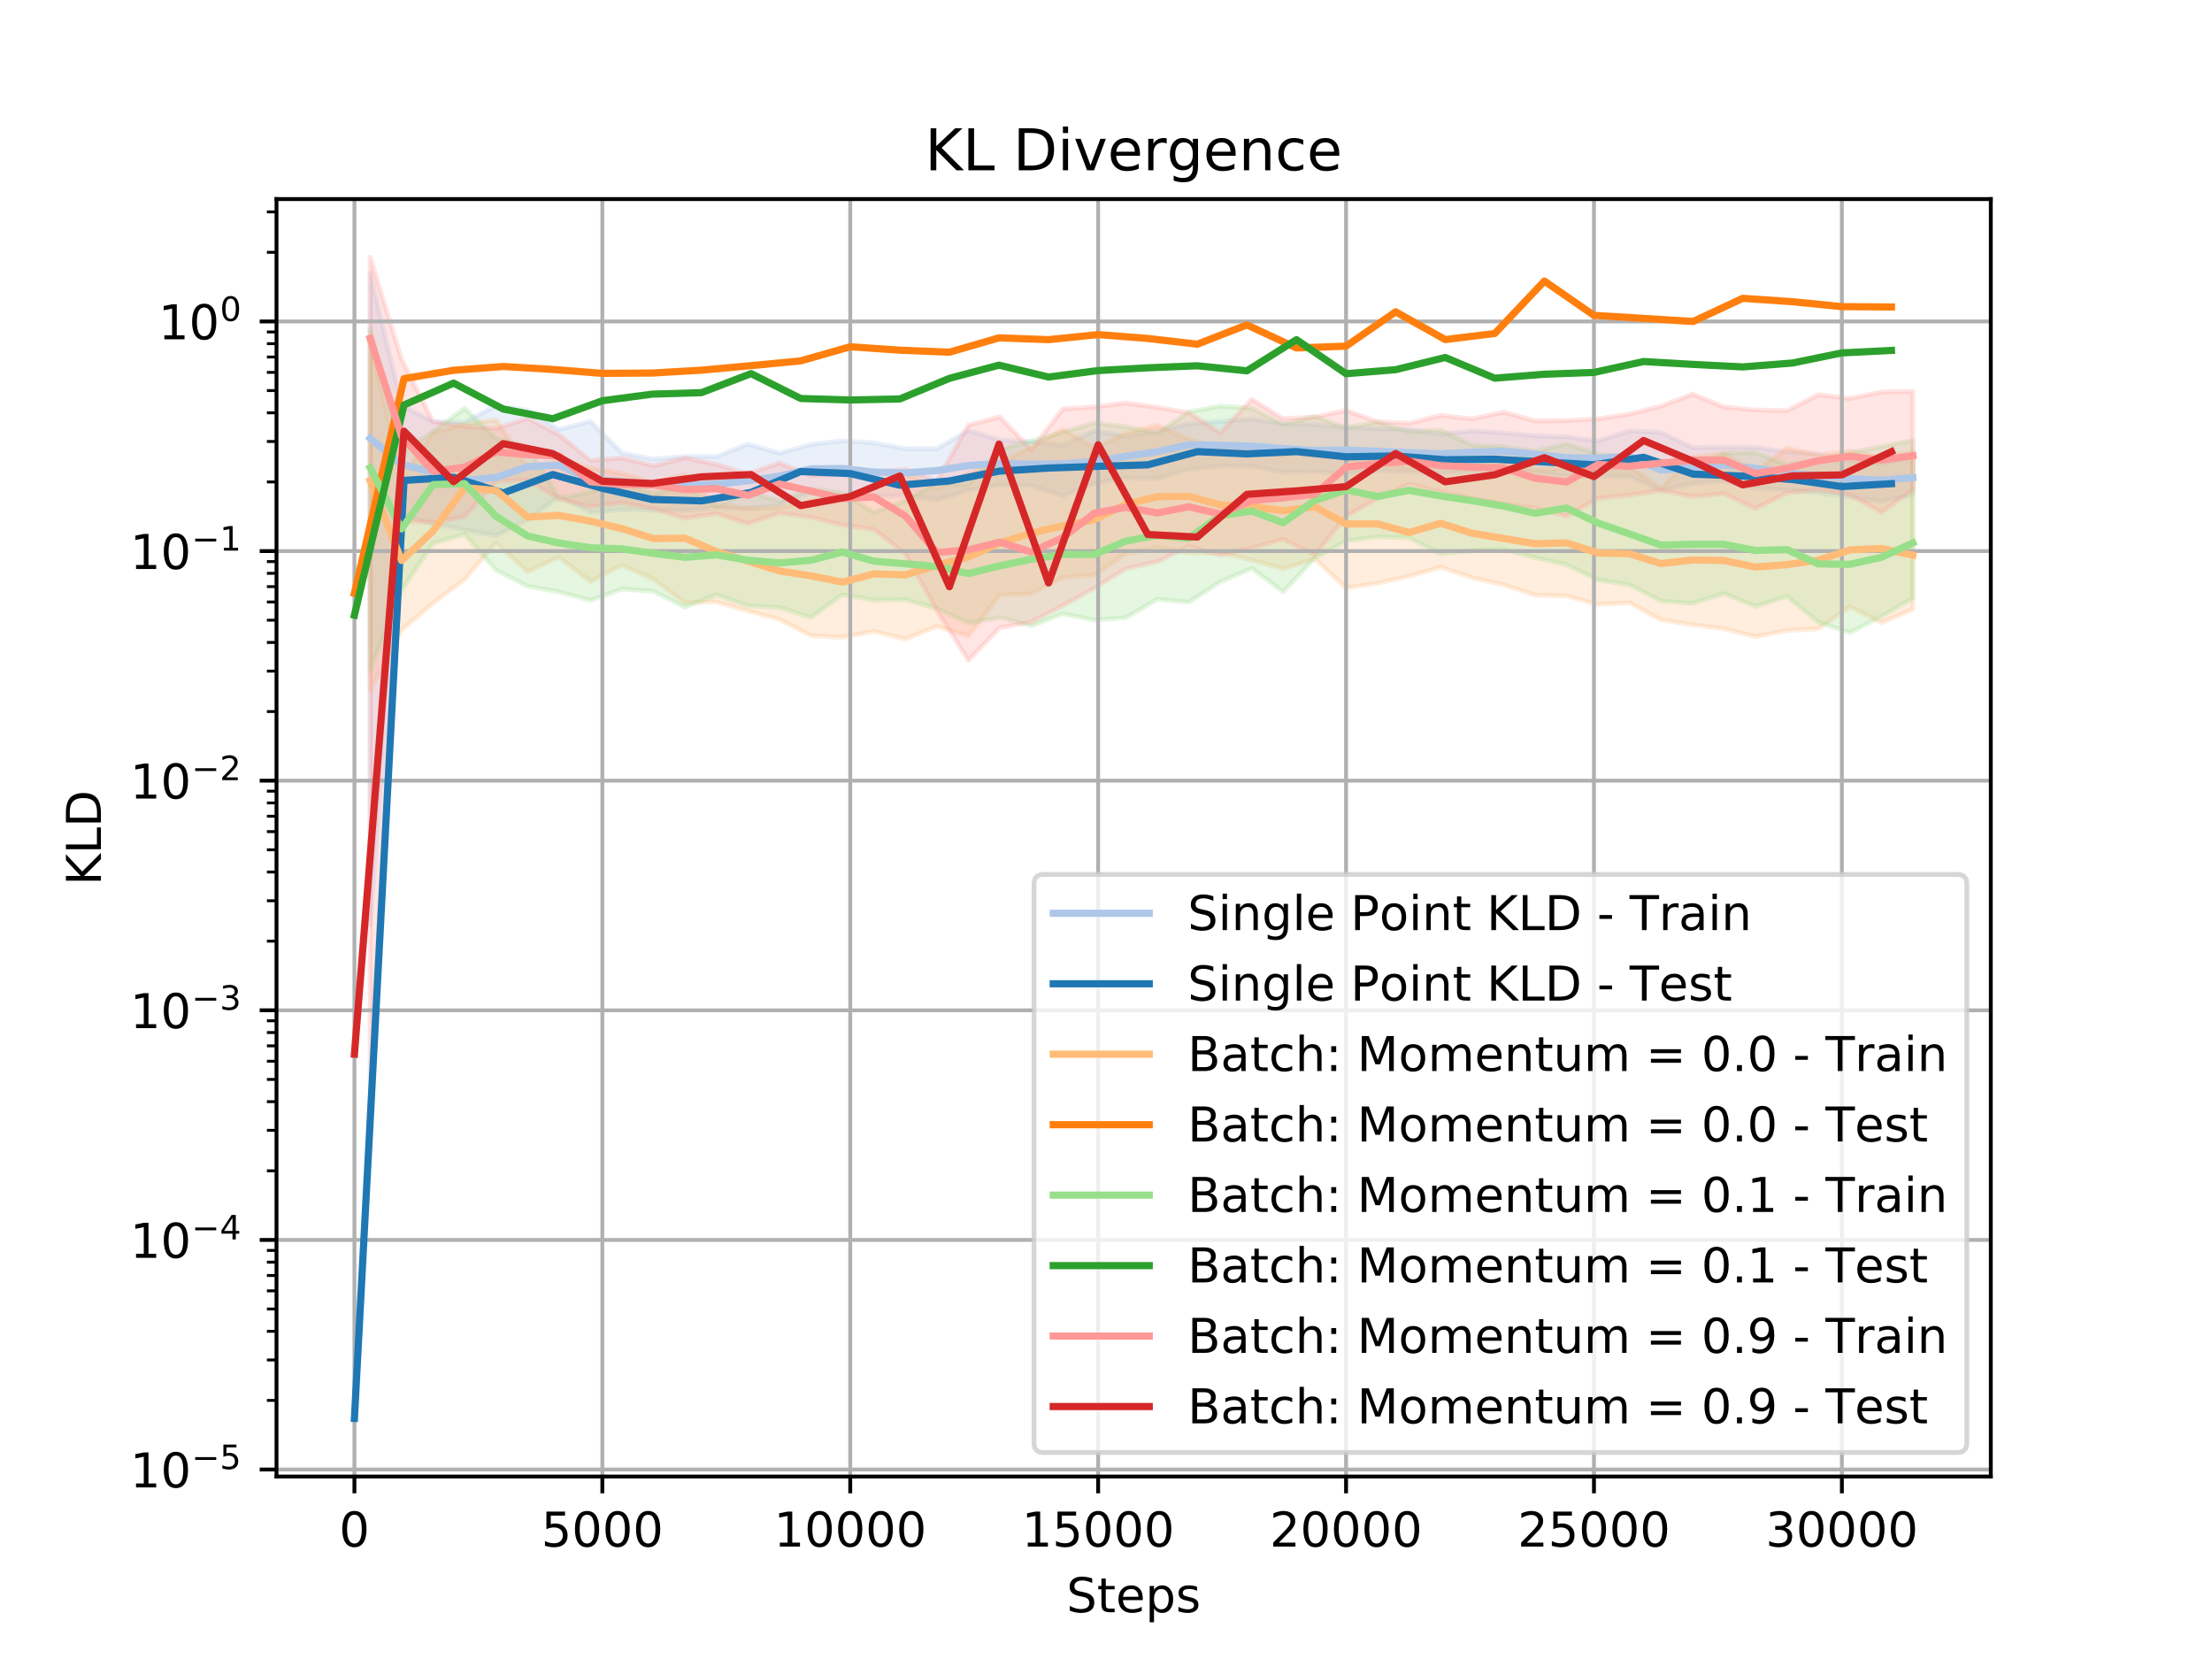 <?xml version="1.0" encoding="utf-8" standalone="no"?>
<!DOCTYPE svg PUBLIC "-//W3C//DTD SVG 1.1//EN"
  "http://www.w3.org/Graphics/SVG/1.1/DTD/svg11.dtd">
<!-- Created with matplotlib (https://matplotlib.org/) -->
<svg height="345.6pt" version="1.1" viewBox="0 0 460.8 345.6" width="460.8pt" xmlns="http://www.w3.org/2000/svg" xmlns:xlink="http://www.w3.org/1999/xlink">
 <defs>
  <style type="text/css">
*{stroke-linecap:butt;stroke-linejoin:round;white-space:pre;}
  </style>
 </defs>
 <g id="figure_1">
  <g id="patch_1">
   <path d="M 0 345.6 
L 460.8 345.6 
L 460.8 0 
L 0 0 
z
" style="fill:#ffffff;"/>
  </g>
  <g id="axes_1">
   <g id="patch_2">
    <path d="M 57.6 307.584 
L 414.72 307.584 
L 414.72 41.472 
L 57.6 41.472 
z
" style="fill:#ffffff;"/>
   </g>
   <g id="PolyCollection_1">
    <defs>
     <path d="M 77.107 -288.672 
L 77.107 -152.869 
L 83.666 -238.423 
L 90.225 -236.498 
L 96.783 -235.198 
L 103.342 -234.027 
L 109.901 -237.286 
L 116.46 -242.236 
L 123.018 -238.847 
L 129.577 -239.415 
L 136.136 -239.333 
L 142.695 -239.277 
L 149.254 -239.824 
L 155.812 -239.619 
L 162.371 -240.346 
L 168.93 -242.847 
L 175.489 -241.465 
L 182.047 -242.209 
L 188.606 -242.385 
L 195.165 -241.433 
L 201.724 -243.461 
L 208.283 -244.583 
L 214.841 -244.425 
L 221.4 -242.305 
L 227.959 -244.915 
L 234.518 -246.028 
L 241.077 -245.895 
L 247.635 -247.823 
L 254.194 -248.517 
L 260.753 -248.486 
L 267.312 -247.21 
L 273.87 -247.371 
L 280.429 -246.862 
L 286.988 -247.541 
L 293.547 -247.324 
L 300.106 -246.944 
L 306.664 -247.336 
L 313.223 -247.78 
L 319.782 -247.158 
L 326.341 -246.487 
L 332.899 -246.408 
L 339.458 -246.365 
L 346.017 -243.39 
L 352.576 -244.908 
L 359.135 -245.324 
L 365.693 -243.858 
L 372.252 -243.546 
L 378.811 -242.96 
L 385.37 -242.059 
L 391.928 -241.183 
L 398.487 -242.523 
L 398.487 -250.598 
L 398.487 -250.598 
L 391.928 -248.933 
L 385.37 -249.642 
L 378.811 -251.062 
L 372.252 -251.477 
L 365.693 -252.388 
L 359.135 -252.425 
L 352.576 -252.334 
L 346.017 -255.545 
L 339.458 -255.803 
L 332.899 -253.745 
L 326.341 -254.572 
L 319.782 -254.822 
L 313.223 -255.384 
L 306.664 -255.843 
L 300.106 -255.116 
L 293.547 -256.188 
L 286.988 -256.331 
L 280.429 -256.541 
L 273.87 -257.185 
L 267.312 -257.312 
L 260.753 -258.316 
L 254.194 -257.802 
L 247.635 -257.291 
L 241.077 -255.849 
L 234.518 -254.711 
L 227.959 -255.872 
L 221.4 -252.86 
L 214.841 -253.603 
L 208.283 -253.935 
L 201.724 -255.926 
L 195.165 -252.113 
L 188.606 -252.11 
L 182.047 -253.341 
L 175.489 -253.777 
L 168.93 -253.022 
L 162.371 -251.182 
L 155.812 -253.093 
L 149.254 -250.472 
L 142.695 -250.515 
L 136.136 -249.945 
L 129.577 -251.24 
L 123.018 -257.834 
L 116.46 -256.129 
L 109.901 -260.152 
L 103.342 -261.048 
L 96.783 -257.666 
L 90.225 -257.777 
L 83.666 -261.172 
L 77.107 -288.672 
z
" id="me0acf90b5b" style="stroke:#aec7e8;stroke-opacity:0.25;"/>
    </defs>
    <g clip-path="url(#pe18a5c432e)">
     <use style="fill:#aec7e8;fill-opacity:0.25;stroke:#aec7e8;stroke-opacity:0.25;" x="0" xlink:href="#me0acf90b5b" y="345.6"/>
    </g>
   </g>
   <g id="PolyCollection_2">
    <defs>
     <path d="M 77.107 -274.715 
L 77.107 -201.714 
L 83.666 -214.365 
L 90.225 -219.94 
L 96.783 -224.921 
L 103.342 -232.514 
L 109.901 -226.509 
L 116.46 -229.504 
L 123.018 -224.467 
L 129.577 -227.878 
L 136.136 -224.93 
L 142.695 -220.033 
L 149.254 -220.222 
L 155.812 -218.31 
L 162.371 -216.593 
L 168.93 -213.197 
L 175.489 -212.816 
L 182.047 -214.086 
L 188.606 -212.441 
L 195.165 -215.118 
L 201.724 -213.128 
L 208.283 -221.626 
L 214.841 -221.902 
L 221.4 -225.313 
L 227.959 -225.76 
L 234.518 -230.176 
L 241.077 -231.578 
L 247.635 -230.383 
L 254.194 -230.486 
L 260.753 -228.944 
L 267.312 -227.092 
L 273.87 -229.194 
L 280.429 -223.115 
L 286.988 -224.109 
L 293.547 -225.542 
L 300.106 -227.451 
L 306.664 -225.255 
L 313.223 -223.774 
L 319.782 -221.615 
L 326.341 -221.46 
L 332.899 -219.679 
L 339.458 -220.04 
L 346.017 -216.458 
L 352.576 -215.454 
L 359.135 -214.609 
L 365.693 -212.986 
L 372.252 -214.247 
L 378.811 -214.626 
L 385.37 -219.181 
L 391.928 -215.882 
L 398.487 -218.662 
L 398.487 -251.505 
L 398.487 -251.505 
L 391.928 -250.286 
L 385.37 -251.605 
L 378.811 -250.76 
L 372.252 -252.217 
L 365.693 -247.371 
L 359.135 -251.075 
L 352.576 -250.405 
L 346.017 -243.896 
L 339.458 -248.375 
L 332.899 -247.787 
L 326.341 -248.097 
L 319.782 -247.68 
L 313.223 -249.191 
L 306.664 -248.189 
L 300.106 -251.083 
L 293.547 -248.255 
L 286.988 -249.165 
L 280.429 -249.986 
L 273.87 -251.564 
L 267.312 -250.919 
L 260.753 -252.075 
L 254.194 -252.234 
L 247.635 -254.077 
L 241.077 -256.969 
L 234.518 -255.325 
L 227.959 -252.308 
L 221.4 -256.148 
L 214.841 -252.451 
L 208.283 -249.108 
L 201.724 -247.034 
L 195.165 -243.791 
L 188.606 -246.963 
L 182.047 -244.098 
L 175.489 -241.755 
L 168.93 -241.419 
L 162.371 -239.824 
L 155.812 -239.666 
L 149.254 -240.438 
L 142.695 -246.71 
L 136.136 -245.04 
L 129.577 -246.968 
L 123.018 -248.138 
L 116.46 -249.794 
L 109.901 -248.191 
L 103.342 -258.145 
L 96.783 -257.215 
L 90.225 -255.48 
L 83.666 -245.941 
L 77.107 -274.715 
z
" id="me267306165" style="stroke:#ffbb78;stroke-opacity:0.25;"/>
    </defs>
    <g clip-path="url(#pe18a5c432e)">
     <use style="fill:#ffbb78;fill-opacity:0.25;stroke:#ffbb78;stroke-opacity:0.25;" x="0" xlink:href="#me267306165" y="345.6"/>
    </g>
   </g>
   <g id="PolyCollection_3">
    <defs>
     <path d="M 77.107 -277.055 
L 77.107 -205.939 
L 83.666 -222.622 
L 90.225 -232.455 
L 96.783 -234.294 
L 103.342 -226.825 
L 109.901 -223.481 
L 116.46 -222.302 
L 123.018 -220.543 
L 129.577 -222.896 
L 136.136 -222.418 
L 142.695 -219.122 
L 149.254 -221.691 
L 155.812 -219.411 
L 162.371 -219.035 
L 168.93 -217.011 
L 175.489 -221.747 
L 182.047 -220.579 
L 188.606 -220.692 
L 195.165 -218.834 
L 201.724 -215.756 
L 208.283 -216.995 
L 214.841 -215.202 
L 221.4 -217.761 
L 227.959 -216.434 
L 234.518 -216.909 
L 241.077 -220.774 
L 247.635 -220.167 
L 254.194 -224.384 
L 260.753 -227.214 
L 267.312 -222.326 
L 273.87 -229.357 
L 280.429 -232.901 
L 286.988 -233.8 
L 293.547 -233.561 
L 300.106 -230.229 
L 306.664 -230.927 
L 313.223 -231.179 
L 319.782 -229.428 
L 326.341 -227.983 
L 332.899 -224.765 
L 339.458 -223.796 
L 346.017 -220.395 
L 352.576 -219.911 
L 359.135 -221.985 
L 365.693 -219.283 
L 372.252 -221.356 
L 378.811 -215.962 
L 385.37 -213.8 
L 391.928 -217.195 
L 398.487 -221.001 
L 398.487 -253.868 
L 398.487 -253.868 
L 391.928 -252.566 
L 385.37 -251.268 
L 378.811 -249.848 
L 372.252 -248.766 
L 365.693 -251.314 
L 359.135 -251.211 
L 352.576 -248.109 
L 346.017 -249.562 
L 339.458 -250.417 
L 332.899 -251.022 
L 326.341 -253.104 
L 319.782 -251.619 
L 313.223 -252.542 
L 306.664 -252.872 
L 300.106 -256.001 
L 293.547 -255.657 
L 286.988 -257.675 
L 280.429 -256.526 
L 273.87 -258.843 
L 267.312 -257.217 
L 260.753 -260.59 
L 254.194 -261.006 
L 247.635 -259.797 
L 241.077 -255.309 
L 234.518 -256.724 
L 227.959 -257.5 
L 221.4 -255.556 
L 214.841 -253.713 
L 208.283 -251.991 
L 201.724 -244.637 
L 195.165 -244.939 
L 188.606 -241.332 
L 182.047 -238.872 
L 175.489 -242.86 
L 168.93 -243.797 
L 162.371 -241.266 
L 155.812 -243.117 
L 149.254 -240.163 
L 142.695 -244.33 
L 136.136 -242.73 
L 129.577 -245.071 
L 123.018 -243.146 
L 116.46 -241.757 
L 109.901 -252.579 
L 103.342 -254.267 
L 96.783 -260.564 
L 90.225 -255.677 
L 83.666 -251.466 
L 77.107 -277.055 
z
" id="maad63b35a4" style="stroke:#98df8a;stroke-opacity:0.25;"/>
    </defs>
    <g clip-path="url(#pe18a5c432e)">
     <use style="fill:#98df8a;fill-opacity:0.25;stroke:#98df8a;stroke-opacity:0.25;" x="0" xlink:href="#maad63b35a4" y="345.6"/>
    </g>
   </g>
   <g id="PolyCollection_4">
    <defs>
     <path d="M 77.107 -292.032 
L 77.107 -120.342 
L 83.666 -237.072 
L 90.225 -236.732 
L 96.783 -237.981 
L 103.342 -245.354 
L 109.901 -245.659 
L 116.46 -241.674 
L 123.018 -240.026 
L 129.577 -240.879 
L 136.136 -239.605 
L 142.695 -237.626 
L 149.254 -238.589 
L 155.812 -236.528 
L 162.371 -238.697 
L 168.93 -237.874 
L 175.489 -236.223 
L 182.047 -235.333 
L 188.606 -230.19 
L 195.165 -218.435 
L 201.724 -208.044 
L 208.283 -214.843 
L 214.841 -216.057 
L 221.4 -219.436 
L 227.959 -223.082 
L 234.518 -227.139 
L 241.077 -228.587 
L 247.635 -231.786 
L 254.194 -229.963 
L 260.753 -231.448 
L 267.312 -233.262 
L 273.87 -229.99 
L 280.429 -238.086 
L 286.988 -241.792 
L 293.547 -244.751 
L 300.106 -243.142 
L 306.664 -241.742 
L 313.223 -240.611 
L 319.782 -239.741 
L 326.341 -238.095 
L 332.899 -241.785 
L 339.458 -242.469 
L 346.017 -243.43 
L 352.576 -242.154 
L 359.135 -242.743 
L 365.693 -239.65 
L 372.252 -242.892 
L 378.811 -243.636 
L 385.37 -242.534 
L 391.928 -238.881 
L 398.487 -243.578 
L 398.487 -264.054 
L 398.487 -264.054 
L 391.928 -263.93 
L 385.37 -262.575 
L 378.811 -263.388 
L 372.252 -260.033 
L 365.693 -260.2 
L 359.135 -260.812 
L 352.576 -263.507 
L 346.017 -260.973 
L 339.458 -259.341 
L 332.899 -258.354 
L 326.341 -257.975 
L 319.782 -257.953 
L 313.223 -259.731 
L 306.664 -258.337 
L 300.106 -259.066 
L 293.547 -257.418 
L 286.988 -257.73 
L 280.429 -260.095 
L 273.87 -258.712 
L 267.312 -258.383 
L 260.753 -262.407 
L 254.194 -255.424 
L 247.635 -259.615 
L 241.077 -260.746 
L 234.518 -261.648 
L 227.959 -260.829 
L 221.4 -260.401 
L 214.841 -251.875 
L 208.283 -258.775 
L 201.724 -257.04 
L 195.165 -245.416 
L 188.606 -247.842 
L 182.047 -247.312 
L 175.489 -246.834 
L 168.93 -246.538 
L 162.371 -249.153 
L 155.812 -246.902 
L 149.254 -248.833 
L 142.695 -250.215 
L 136.136 -248.546 
L 129.577 -250.193 
L 123.018 -249.662 
L 116.46 -255.047 
L 109.901 -258.447 
L 103.342 -256.316 
L 96.783 -256.791 
L 90.225 -257.748 
L 83.666 -270.757 
L 77.107 -292.032 
z
" id="m22500a6425" style="stroke:#ff9896;stroke-opacity:0.25;"/>
    </defs>
    <g clip-path="url(#pe18a5c432e)">
     <use style="fill:#ff9896;fill-opacity:0.25;stroke:#ff9896;stroke-opacity:0.25;" x="0" xlink:href="#m22500a6425" y="345.6"/>
    </g>
   </g>
   <g id="matplotlib.axis_1">
    <g id="xtick_1">
     <g id="line2d_1">
      <path clip-path="url(#pe18a5c432e)" d="M 73.833 307.584 
L 73.833 41.472 
" style="fill:none;stroke:#b0b0b0;stroke-linecap:square;stroke-width:0.8;"/>
     </g>
     <g id="line2d_2">
      <defs>
       <path d="M 0 0 
L 0 3.5 
" id="mb2ad25c3e9" style="stroke:#000000;stroke-width:0.8;"/>
      </defs>
      <g>
       <use style="stroke:#000000;stroke-width:0.8;" x="73.833" xlink:href="#mb2ad25c3e9" y="307.584"/>
      </g>
     </g>
     <g id="text_1">
      <!-- 0 -->
      <defs>
       <path d="M 31.781 66.406 
Q 24.172 66.406 20.328 58.906 
Q 16.5 51.422 16.5 36.375 
Q 16.5 21.391 20.328 13.891 
Q 24.172 6.391 31.781 6.391 
Q 39.453 6.391 43.281 13.891 
Q 47.125 21.391 47.125 36.375 
Q 47.125 51.422 43.281 58.906 
Q 39.453 66.406 31.781 66.406 
z
M 31.781 74.219 
Q 44.047 74.219 50.516 64.516 
Q 56.984 54.828 56.984 36.375 
Q 56.984 17.969 50.516 8.266 
Q 44.047 -1.422 31.781 -1.422 
Q 19.531 -1.422 13.062 8.266 
Q 6.594 17.969 6.594 36.375 
Q 6.594 54.828 13.062 64.516 
Q 19.531 74.219 31.781 74.219 
z
" id="DejaVuSans-48"/>
      </defs>
      <g transform="translate(70.651 322.182)scale(0.1 -0.1)">
       <use xlink:href="#DejaVuSans-48"/>
      </g>
     </g>
    </g>
    <g id="xtick_2">
     <g id="line2d_3">
      <path clip-path="url(#pe18a5c432e)" d="M 125.477 307.584 
L 125.477 41.472 
" style="fill:none;stroke:#b0b0b0;stroke-linecap:square;stroke-width:0.8;"/>
     </g>
     <g id="line2d_4">
      <g>
       <use style="stroke:#000000;stroke-width:0.8;" x="125.477" xlink:href="#mb2ad25c3e9" y="307.584"/>
      </g>
     </g>
     <g id="text_2">
      <!-- 5000 -->
      <defs>
       <path d="M 10.797 72.906 
L 49.516 72.906 
L 49.516 64.594 
L 19.828 64.594 
L 19.828 46.734 
Q 21.969 47.469 24.109 47.828 
Q 26.266 48.188 28.422 48.188 
Q 40.625 48.188 47.75 41.5 
Q 54.891 34.812 54.891 23.391 
Q 54.891 11.625 47.562 5.094 
Q 40.234 -1.422 26.906 -1.422 
Q 22.312 -1.422 17.547 -0.641 
Q 12.797 0.141 7.719 1.703 
L 7.719 11.625 
Q 12.109 9.234 16.797 8.062 
Q 21.484 6.891 26.703 6.891 
Q 35.156 6.891 40.078 11.328 
Q 45.016 15.766 45.016 23.391 
Q 45.016 31 40.078 35.438 
Q 35.156 39.891 26.703 39.891 
Q 22.75 39.891 18.812 39.016 
Q 14.891 38.141 10.797 36.281 
z
" id="DejaVuSans-53"/>
      </defs>
      <g transform="translate(112.752 322.182)scale(0.1 -0.1)">
       <use xlink:href="#DejaVuSans-53"/>
       <use x="63.623" xlink:href="#DejaVuSans-48"/>
       <use x="127.246" xlink:href="#DejaVuSans-48"/>
       <use x="190.869" xlink:href="#DejaVuSans-48"/>
      </g>
     </g>
    </g>
    <g id="xtick_3">
     <g id="line2d_5">
      <path clip-path="url(#pe18a5c432e)" d="M 177.121 307.584 
L 177.121 41.472 
" style="fill:none;stroke:#b0b0b0;stroke-linecap:square;stroke-width:0.8;"/>
     </g>
     <g id="line2d_6">
      <g>
       <use style="stroke:#000000;stroke-width:0.8;" x="177.121" xlink:href="#mb2ad25c3e9" y="307.584"/>
      </g>
     </g>
     <g id="text_3">
      <!-- 10000 -->
      <defs>
       <path d="M 12.406 8.297 
L 28.516 8.297 
L 28.516 63.922 
L 10.984 60.406 
L 10.984 69.391 
L 28.422 72.906 
L 38.281 72.906 
L 38.281 8.297 
L 54.391 8.297 
L 54.391 0 
L 12.406 0 
z
" id="DejaVuSans-49"/>
      </defs>
      <g transform="translate(161.214 322.182)scale(0.1 -0.1)">
       <use xlink:href="#DejaVuSans-49"/>
       <use x="63.623" xlink:href="#DejaVuSans-48"/>
       <use x="127.246" xlink:href="#DejaVuSans-48"/>
       <use x="190.869" xlink:href="#DejaVuSans-48"/>
       <use x="254.492" xlink:href="#DejaVuSans-48"/>
      </g>
     </g>
    </g>
    <g id="xtick_4">
     <g id="line2d_7">
      <path clip-path="url(#pe18a5c432e)" d="M 228.765 307.584 
L 228.765 41.472 
" style="fill:none;stroke:#b0b0b0;stroke-linecap:square;stroke-width:0.8;"/>
     </g>
     <g id="line2d_8">
      <g>
       <use style="stroke:#000000;stroke-width:0.8;" x="228.765" xlink:href="#mb2ad25c3e9" y="307.584"/>
      </g>
     </g>
     <g id="text_4">
      <!-- 15000 -->
      <g transform="translate(212.858 322.182)scale(0.1 -0.1)">
       <use xlink:href="#DejaVuSans-49"/>
       <use x="63.623" xlink:href="#DejaVuSans-53"/>
       <use x="127.246" xlink:href="#DejaVuSans-48"/>
       <use x="190.869" xlink:href="#DejaVuSans-48"/>
       <use x="254.492" xlink:href="#DejaVuSans-48"/>
      </g>
     </g>
    </g>
    <g id="xtick_5">
     <g id="line2d_9">
      <path clip-path="url(#pe18a5c432e)" d="M 280.409 307.584 
L 280.409 41.472 
" style="fill:none;stroke:#b0b0b0;stroke-linecap:square;stroke-width:0.8;"/>
     </g>
     <g id="line2d_10">
      <g>
       <use style="stroke:#000000;stroke-width:0.8;" x="280.409" xlink:href="#mb2ad25c3e9" y="307.584"/>
      </g>
     </g>
     <g id="text_5">
      <!-- 20000 -->
      <defs>
       <path d="M 19.188 8.297 
L 53.609 8.297 
L 53.609 0 
L 7.328 0 
L 7.328 8.297 
Q 12.938 14.109 22.625 23.891 
Q 32.328 33.688 34.812 36.531 
Q 39.547 41.844 41.422 45.531 
Q 43.312 49.219 43.312 52.781 
Q 43.312 58.594 39.234 62.25 
Q 35.156 65.922 28.609 65.922 
Q 23.969 65.922 18.812 64.312 
Q 13.672 62.703 7.812 59.422 
L 7.812 69.391 
Q 13.766 71.781 18.938 73 
Q 24.125 74.219 28.422 74.219 
Q 39.75 74.219 46.484 68.547 
Q 53.219 62.891 53.219 53.422 
Q 53.219 48.922 51.531 44.891 
Q 49.859 40.875 45.406 35.406 
Q 44.188 33.984 37.641 27.219 
Q 31.109 20.453 19.188 8.297 
z
" id="DejaVuSans-50"/>
      </defs>
      <g transform="translate(264.502 322.182)scale(0.1 -0.1)">
       <use xlink:href="#DejaVuSans-50"/>
       <use x="63.623" xlink:href="#DejaVuSans-48"/>
       <use x="127.246" xlink:href="#DejaVuSans-48"/>
       <use x="190.869" xlink:href="#DejaVuSans-48"/>
       <use x="254.492" xlink:href="#DejaVuSans-48"/>
      </g>
     </g>
    </g>
    <g id="xtick_6">
     <g id="line2d_11">
      <path clip-path="url(#pe18a5c432e)" d="M 332.052 307.584 
L 332.052 41.472 
" style="fill:none;stroke:#b0b0b0;stroke-linecap:square;stroke-width:0.8;"/>
     </g>
     <g id="line2d_12">
      <g>
       <use style="stroke:#000000;stroke-width:0.8;" x="332.052" xlink:href="#mb2ad25c3e9" y="307.584"/>
      </g>
     </g>
     <g id="text_6">
      <!-- 25000 -->
      <g transform="translate(316.146 322.182)scale(0.1 -0.1)">
       <use xlink:href="#DejaVuSans-50"/>
       <use x="63.623" xlink:href="#DejaVuSans-53"/>
       <use x="127.246" xlink:href="#DejaVuSans-48"/>
       <use x="190.869" xlink:href="#DejaVuSans-48"/>
       <use x="254.492" xlink:href="#DejaVuSans-48"/>
      </g>
     </g>
    </g>
    <g id="xtick_7">
     <g id="line2d_13">
      <path clip-path="url(#pe18a5c432e)" d="M 383.696 307.584 
L 383.696 41.472 
" style="fill:none;stroke:#b0b0b0;stroke-linecap:square;stroke-width:0.8;"/>
     </g>
     <g id="line2d_14">
      <g>
       <use style="stroke:#000000;stroke-width:0.8;" x="383.696" xlink:href="#mb2ad25c3e9" y="307.584"/>
      </g>
     </g>
     <g id="text_7">
      <!-- 30000 -->
      <defs>
       <path d="M 40.578 39.312 
Q 47.656 37.797 51.625 33 
Q 55.609 28.219 55.609 21.188 
Q 55.609 10.406 48.188 4.484 
Q 40.766 -1.422 27.094 -1.422 
Q 22.516 -1.422 17.656 -0.516 
Q 12.797 0.391 7.625 2.203 
L 7.625 11.719 
Q 11.719 9.328 16.594 8.109 
Q 21.484 6.891 26.812 6.891 
Q 36.078 6.891 40.938 10.547 
Q 45.797 14.203 45.797 21.188 
Q 45.797 27.641 41.281 31.266 
Q 36.766 34.906 28.719 34.906 
L 20.219 34.906 
L 20.219 43.016 
L 29.109 43.016 
Q 36.375 43.016 40.234 45.922 
Q 44.094 48.828 44.094 54.297 
Q 44.094 59.906 40.109 62.906 
Q 36.141 65.922 28.719 65.922 
Q 24.656 65.922 20.016 65.031 
Q 15.375 64.156 9.812 62.312 
L 9.812 71.094 
Q 15.438 72.656 20.344 73.438 
Q 25.25 74.219 29.594 74.219 
Q 40.828 74.219 47.359 69.109 
Q 53.906 64.016 53.906 55.328 
Q 53.906 49.266 50.438 45.094 
Q 46.969 40.922 40.578 39.312 
z
" id="DejaVuSans-51"/>
      </defs>
      <g transform="translate(367.79 322.182)scale(0.1 -0.1)">
       <use xlink:href="#DejaVuSans-51"/>
       <use x="63.623" xlink:href="#DejaVuSans-48"/>
       <use x="127.246" xlink:href="#DejaVuSans-48"/>
       <use x="190.869" xlink:href="#DejaVuSans-48"/>
       <use x="254.492" xlink:href="#DejaVuSans-48"/>
      </g>
     </g>
    </g>
    <g id="text_8">
     <!-- Steps -->
     <defs>
      <path d="M 53.516 70.516 
L 53.516 60.891 
Q 47.906 63.578 42.922 64.891 
Q 37.938 66.219 33.297 66.219 
Q 25.25 66.219 20.875 63.094 
Q 16.5 59.969 16.5 54.203 
Q 16.5 49.359 19.406 46.891 
Q 22.312 44.438 30.422 42.922 
L 36.375 41.703 
Q 47.406 39.594 52.656 34.297 
Q 57.906 29 57.906 20.125 
Q 57.906 9.516 50.797 4.047 
Q 43.703 -1.422 29.984 -1.422 
Q 24.812 -1.422 18.969 -0.25 
Q 13.141 0.922 6.891 3.219 
L 6.891 13.375 
Q 12.891 10.016 18.656 8.297 
Q 24.422 6.594 29.984 6.594 
Q 38.422 6.594 43.016 9.906 
Q 47.609 13.234 47.609 19.391 
Q 47.609 24.75 44.312 27.781 
Q 41.016 30.812 33.5 32.328 
L 27.484 33.5 
Q 16.453 35.688 11.516 40.375 
Q 6.594 45.062 6.594 53.422 
Q 6.594 63.094 13.406 68.656 
Q 20.219 74.219 32.172 74.219 
Q 37.312 74.219 42.625 73.281 
Q 47.953 72.359 53.516 70.516 
z
" id="DejaVuSans-83"/>
      <path d="M 18.312 70.219 
L 18.312 54.688 
L 36.812 54.688 
L 36.812 47.703 
L 18.312 47.703 
L 18.312 18.016 
Q 18.312 11.328 20.141 9.422 
Q 21.969 7.516 27.594 7.516 
L 36.812 7.516 
L 36.812 0 
L 27.594 0 
Q 17.188 0 13.234 3.875 
Q 9.281 7.766 9.281 18.016 
L 9.281 47.703 
L 2.688 47.703 
L 2.688 54.688 
L 9.281 54.688 
L 9.281 70.219 
z
" id="DejaVuSans-116"/>
      <path d="M 56.203 29.594 
L 56.203 25.203 
L 14.891 25.203 
Q 15.484 15.922 20.484 11.062 
Q 25.484 6.203 34.422 6.203 
Q 39.594 6.203 44.453 7.469 
Q 49.312 8.734 54.109 11.281 
L 54.109 2.781 
Q 49.266 0.734 44.188 -0.344 
Q 39.109 -1.422 33.891 -1.422 
Q 20.797 -1.422 13.156 6.188 
Q 5.516 13.812 5.516 26.812 
Q 5.516 40.234 12.766 48.109 
Q 20.016 56 32.328 56 
Q 43.359 56 49.781 48.891 
Q 56.203 41.797 56.203 29.594 
z
M 47.219 32.234 
Q 47.125 39.594 43.094 43.984 
Q 39.062 48.391 32.422 48.391 
Q 24.906 48.391 20.391 44.141 
Q 15.875 39.891 15.188 32.172 
z
" id="DejaVuSans-101"/>
      <path d="M 18.109 8.203 
L 18.109 -20.797 
L 9.078 -20.797 
L 9.078 54.688 
L 18.109 54.688 
L 18.109 46.391 
Q 20.953 51.266 25.266 53.625 
Q 29.594 56 35.594 56 
Q 45.562 56 51.781 48.094 
Q 58.016 40.188 58.016 27.297 
Q 58.016 14.406 51.781 6.484 
Q 45.562 -1.422 35.594 -1.422 
Q 29.594 -1.422 25.266 0.953 
Q 20.953 3.328 18.109 8.203 
z
M 48.688 27.297 
Q 48.688 37.203 44.609 42.844 
Q 40.531 48.484 33.406 48.484 
Q 26.266 48.484 22.188 42.844 
Q 18.109 37.203 18.109 27.297 
Q 18.109 17.391 22.188 11.75 
Q 26.266 6.109 33.406 6.109 
Q 40.531 6.109 44.609 11.75 
Q 48.688 17.391 48.688 27.297 
z
" id="DejaVuSans-112"/>
      <path d="M 44.281 53.078 
L 44.281 44.578 
Q 40.484 46.531 36.375 47.5 
Q 32.281 48.484 27.875 48.484 
Q 21.188 48.484 17.844 46.438 
Q 14.5 44.391 14.5 40.281 
Q 14.5 37.156 16.891 35.375 
Q 19.281 33.594 26.516 31.984 
L 29.594 31.297 
Q 39.156 29.25 43.188 25.516 
Q 47.219 21.781 47.219 15.094 
Q 47.219 7.469 41.188 3.016 
Q 35.156 -1.422 24.609 -1.422 
Q 20.219 -1.422 15.453 -0.562 
Q 10.688 0.297 5.422 2 
L 5.422 11.281 
Q 10.406 8.688 15.234 7.391 
Q 20.062 6.109 24.812 6.109 
Q 31.156 6.109 34.562 8.281 
Q 37.984 10.453 37.984 14.406 
Q 37.984 18.062 35.516 20.016 
Q 33.062 21.969 24.703 23.781 
L 21.578 24.516 
Q 13.234 26.266 9.516 29.906 
Q 5.812 33.547 5.812 39.891 
Q 5.812 47.609 11.281 51.797 
Q 16.75 56 26.812 56 
Q 31.781 56 36.172 55.266 
Q 40.578 54.547 44.281 53.078 
z
" id="DejaVuSans-115"/>
     </defs>
     <g transform="translate(222.17 335.861)scale(0.1 -0.1)">
      <use xlink:href="#DejaVuSans-83"/>
      <use x="63.477" xlink:href="#DejaVuSans-116"/>
      <use x="102.686" xlink:href="#DejaVuSans-101"/>
      <use x="164.209" xlink:href="#DejaVuSans-112"/>
      <use x="227.686" xlink:href="#DejaVuSans-115"/>
     </g>
    </g>
   </g>
   <g id="matplotlib.axis_2">
    <g id="ytick_1">
     <g id="line2d_15">
      <path clip-path="url(#pe18a5c432e)" d="M 57.6 306.128 
L 414.72 306.128 
" style="fill:none;stroke:#b0b0b0;stroke-linecap:square;stroke-width:0.8;"/>
     </g>
     <g id="line2d_16">
      <defs>
       <path d="M 0 0 
L -3.5 0 
" id="m031df277d7" style="stroke:#000000;stroke-width:0.8;"/>
      </defs>
      <g>
       <use style="stroke:#000000;stroke-width:0.8;" x="57.6" xlink:href="#m031df277d7" y="306.128"/>
      </g>
     </g>
     <g id="text_9">
      <!-- $\mathdefault{10^{-5}}$ -->
      <defs>
       <path d="M 10.594 35.5 
L 73.188 35.5 
L 73.188 27.203 
L 10.594 27.203 
z
" id="DejaVuSans-8722"/>
      </defs>
      <g transform="translate(27.1 309.928)scale(0.1 -0.1)">
       <use transform="translate(0 0.684)" xlink:href="#DejaVuSans-49"/>
       <use transform="translate(63.623 0.684)" xlink:href="#DejaVuSans-48"/>
       <use transform="translate(128.203 38.966)scale(0.7)" xlink:href="#DejaVuSans-8722"/>
       <use transform="translate(186.855 38.966)scale(0.7)" xlink:href="#DejaVuSans-53"/>
      </g>
     </g>
    </g>
    <g id="ytick_2">
     <g id="line2d_17">
      <path clip-path="url(#pe18a5c432e)" d="M 57.6 258.295 
L 414.72 258.295 
" style="fill:none;stroke:#b0b0b0;stroke-linecap:square;stroke-width:0.8;"/>
     </g>
     <g id="line2d_18">
      <g>
       <use style="stroke:#000000;stroke-width:0.8;" x="57.6" xlink:href="#m031df277d7" y="258.295"/>
      </g>
     </g>
     <g id="text_10">
      <!-- $\mathdefault{10^{-4}}$ -->
      <defs>
       <path d="M 37.797 64.312 
L 12.891 25.391 
L 37.797 25.391 
z
M 35.203 72.906 
L 47.609 72.906 
L 47.609 25.391 
L 58.016 25.391 
L 58.016 17.188 
L 47.609 17.188 
L 47.609 0 
L 37.797 0 
L 37.797 17.188 
L 4.891 17.188 
L 4.891 26.703 
z
" id="DejaVuSans-52"/>
      </defs>
      <g transform="translate(27.1 262.094)scale(0.1 -0.1)">
       <use transform="translate(0 0.684)" xlink:href="#DejaVuSans-49"/>
       <use transform="translate(63.623 0.684)" xlink:href="#DejaVuSans-48"/>
       <use transform="translate(128.203 38.966)scale(0.7)" xlink:href="#DejaVuSans-8722"/>
       <use transform="translate(186.855 38.966)scale(0.7)" xlink:href="#DejaVuSans-52"/>
      </g>
     </g>
    </g>
    <g id="ytick_3">
     <g id="line2d_19">
      <path clip-path="url(#pe18a5c432e)" d="M 57.6 210.462 
L 414.72 210.462 
" style="fill:none;stroke:#b0b0b0;stroke-linecap:square;stroke-width:0.8;"/>
     </g>
     <g id="line2d_20">
      <g>
       <use style="stroke:#000000;stroke-width:0.8;" x="57.6" xlink:href="#m031df277d7" y="210.462"/>
      </g>
     </g>
     <g id="text_11">
      <!-- $\mathdefault{10^{-3}}$ -->
      <g transform="translate(27.1 214.261)scale(0.1 -0.1)">
       <use transform="translate(0 0.766)" xlink:href="#DejaVuSans-49"/>
       <use transform="translate(63.623 0.766)" xlink:href="#DejaVuSans-48"/>
       <use transform="translate(128.203 39.047)scale(0.7)" xlink:href="#DejaVuSans-8722"/>
       <use transform="translate(186.855 39.047)scale(0.7)" xlink:href="#DejaVuSans-51"/>
      </g>
     </g>
    </g>
    <g id="ytick_4">
     <g id="line2d_21">
      <path clip-path="url(#pe18a5c432e)" d="M 57.6 162.629 
L 414.72 162.629 
" style="fill:none;stroke:#b0b0b0;stroke-linecap:square;stroke-width:0.8;"/>
     </g>
     <g id="line2d_22">
      <g>
       <use style="stroke:#000000;stroke-width:0.8;" x="57.6" xlink:href="#m031df277d7" y="162.629"/>
      </g>
     </g>
     <g id="text_12">
      <!-- $\mathdefault{10^{-2}}$ -->
      <g transform="translate(27.1 166.428)scale(0.1 -0.1)">
       <use transform="translate(0 0.766)" xlink:href="#DejaVuSans-49"/>
       <use transform="translate(63.623 0.766)" xlink:href="#DejaVuSans-48"/>
       <use transform="translate(128.203 39.047)scale(0.7)" xlink:href="#DejaVuSans-8722"/>
       <use transform="translate(186.855 39.047)scale(0.7)" xlink:href="#DejaVuSans-50"/>
      </g>
     </g>
    </g>
    <g id="ytick_5">
     <g id="line2d_23">
      <path clip-path="url(#pe18a5c432e)" d="M 57.6 114.796 
L 414.72 114.796 
" style="fill:none;stroke:#b0b0b0;stroke-linecap:square;stroke-width:0.8;"/>
     </g>
     <g id="line2d_24">
      <g>
       <use style="stroke:#000000;stroke-width:0.8;" x="57.6" xlink:href="#m031df277d7" y="114.796"/>
      </g>
     </g>
     <g id="text_13">
      <!-- $\mathdefault{10^{-1}}$ -->
      <g transform="translate(27.1 118.595)scale(0.1 -0.1)">
       <use transform="translate(0 0.684)" xlink:href="#DejaVuSans-49"/>
       <use transform="translate(63.623 0.684)" xlink:href="#DejaVuSans-48"/>
       <use transform="translate(128.203 38.966)scale(0.7)" xlink:href="#DejaVuSans-8722"/>
       <use transform="translate(186.855 38.966)scale(0.7)" xlink:href="#DejaVuSans-49"/>
      </g>
     </g>
    </g>
    <g id="ytick_6">
     <g id="line2d_25">
      <path clip-path="url(#pe18a5c432e)" d="M 57.6 66.963 
L 414.72 66.963 
" style="fill:none;stroke:#b0b0b0;stroke-linecap:square;stroke-width:0.8;"/>
     </g>
     <g id="line2d_26">
      <g>
       <use style="stroke:#000000;stroke-width:0.8;" x="57.6" xlink:href="#m031df277d7" y="66.963"/>
      </g>
     </g>
     <g id="text_14">
      <!-- $\mathdefault{10^{0}}$ -->
      <g transform="translate(33 70.762)scale(0.1 -0.1)">
       <use transform="translate(0 0.766)" xlink:href="#DejaVuSans-49"/>
       <use transform="translate(63.623 0.766)" xlink:href="#DejaVuSans-48"/>
       <use transform="translate(128.203 39.047)scale(0.7)" xlink:href="#DejaVuSans-48"/>
      </g>
     </g>
    </g>
    <g id="ytick_7">
     <g id="line2d_27">
      <defs>
       <path d="M 0 0 
L -2 0 
" id="m9c8846f6f2" style="stroke:#000000;stroke-width:0.6;"/>
      </defs>
      <g>
       <use style="stroke:#000000;stroke-width:0.6;" x="57.6" xlink:href="#m9c8846f6f2" y="291.729"/>
      </g>
     </g>
    </g>
    <g id="ytick_8">
     <g id="line2d_28">
      <g>
       <use style="stroke:#000000;stroke-width:0.6;" x="57.6" xlink:href="#m9c8846f6f2" y="283.306"/>
      </g>
     </g>
    </g>
    <g id="ytick_9">
     <g id="line2d_29">
      <g>
       <use style="stroke:#000000;stroke-width:0.6;" x="57.6" xlink:href="#m9c8846f6f2" y="277.33"/>
      </g>
     </g>
    </g>
    <g id="ytick_10">
     <g id="line2d_30">
      <g>
       <use style="stroke:#000000;stroke-width:0.6;" x="57.6" xlink:href="#m9c8846f6f2" y="272.694"/>
      </g>
     </g>
    </g>
    <g id="ytick_11">
     <g id="line2d_31">
      <g>
       <use style="stroke:#000000;stroke-width:0.6;" x="57.6" xlink:href="#m9c8846f6f2" y="268.907"/>
      </g>
     </g>
    </g>
    <g id="ytick_12">
     <g id="line2d_32">
      <g>
       <use style="stroke:#000000;stroke-width:0.6;" x="57.6" xlink:href="#m9c8846f6f2" y="265.705"/>
      </g>
     </g>
    </g>
    <g id="ytick_13">
     <g id="line2d_33">
      <g>
       <use style="stroke:#000000;stroke-width:0.6;" x="57.6" xlink:href="#m9c8846f6f2" y="262.931"/>
      </g>
     </g>
    </g>
    <g id="ytick_14">
     <g id="line2d_34">
      <g>
       <use style="stroke:#000000;stroke-width:0.6;" x="57.6" xlink:href="#m9c8846f6f2" y="260.484"/>
      </g>
     </g>
    </g>
    <g id="ytick_15">
     <g id="line2d_35">
      <g>
       <use style="stroke:#000000;stroke-width:0.6;" x="57.6" xlink:href="#m9c8846f6f2" y="243.896"/>
      </g>
     </g>
    </g>
    <g id="ytick_16">
     <g id="line2d_36">
      <g>
       <use style="stroke:#000000;stroke-width:0.6;" x="57.6" xlink:href="#m9c8846f6f2" y="235.473"/>
      </g>
     </g>
    </g>
    <g id="ytick_17">
     <g id="line2d_37">
      <g>
       <use style="stroke:#000000;stroke-width:0.6;" x="57.6" xlink:href="#m9c8846f6f2" y="229.497"/>
      </g>
     </g>
    </g>
    <g id="ytick_18">
     <g id="line2d_38">
      <g>
       <use style="stroke:#000000;stroke-width:0.6;" x="57.6" xlink:href="#m9c8846f6f2" y="224.861"/>
      </g>
     </g>
    </g>
    <g id="ytick_19">
     <g id="line2d_39">
      <g>
       <use style="stroke:#000000;stroke-width:0.6;" x="57.6" xlink:href="#m9c8846f6f2" y="221.074"/>
      </g>
     </g>
    </g>
    <g id="ytick_20">
     <g id="line2d_40">
      <g>
       <use style="stroke:#000000;stroke-width:0.6;" x="57.6" xlink:href="#m9c8846f6f2" y="217.871"/>
      </g>
     </g>
    </g>
    <g id="ytick_21">
     <g id="line2d_41">
      <g>
       <use style="stroke:#000000;stroke-width:0.6;" x="57.6" xlink:href="#m9c8846f6f2" y="215.098"/>
      </g>
     </g>
    </g>
    <g id="ytick_22">
     <g id="line2d_42">
      <g>
       <use style="stroke:#000000;stroke-width:0.6;" x="57.6" xlink:href="#m9c8846f6f2" y="212.651"/>
      </g>
     </g>
    </g>
    <g id="ytick_23">
     <g id="line2d_43">
      <g>
       <use style="stroke:#000000;stroke-width:0.6;" x="57.6" xlink:href="#m9c8846f6f2" y="196.063"/>
      </g>
     </g>
    </g>
    <g id="ytick_24">
     <g id="line2d_44">
      <g>
       <use style="stroke:#000000;stroke-width:0.6;" x="57.6" xlink:href="#m9c8846f6f2" y="187.64"/>
      </g>
     </g>
    </g>
    <g id="ytick_25">
     <g id="line2d_45">
      <g>
       <use style="stroke:#000000;stroke-width:0.6;" x="57.6" xlink:href="#m9c8846f6f2" y="181.664"/>
      </g>
     </g>
    </g>
    <g id="ytick_26">
     <g id="line2d_46">
      <g>
       <use style="stroke:#000000;stroke-width:0.6;" x="57.6" xlink:href="#m9c8846f6f2" y="177.028"/>
      </g>
     </g>
    </g>
    <g id="ytick_27">
     <g id="line2d_47">
      <g>
       <use style="stroke:#000000;stroke-width:0.6;" x="57.6" xlink:href="#m9c8846f6f2" y="173.241"/>
      </g>
     </g>
    </g>
    <g id="ytick_28">
     <g id="line2d_48">
      <g>
       <use style="stroke:#000000;stroke-width:0.6;" x="57.6" xlink:href="#m9c8846f6f2" y="170.038"/>
      </g>
     </g>
    </g>
    <g id="ytick_29">
     <g id="line2d_49">
      <g>
       <use style="stroke:#000000;stroke-width:0.6;" x="57.6" xlink:href="#m9c8846f6f2" y="167.264"/>
      </g>
     </g>
    </g>
    <g id="ytick_30">
     <g id="line2d_50">
      <g>
       <use style="stroke:#000000;stroke-width:0.6;" x="57.6" xlink:href="#m9c8846f6f2" y="164.818"/>
      </g>
     </g>
    </g>
    <g id="ytick_31">
     <g id="line2d_51">
      <g>
       <use style="stroke:#000000;stroke-width:0.6;" x="57.6" xlink:href="#m9c8846f6f2" y="148.23"/>
      </g>
     </g>
    </g>
    <g id="ytick_32">
     <g id="line2d_52">
      <g>
       <use style="stroke:#000000;stroke-width:0.6;" x="57.6" xlink:href="#m9c8846f6f2" y="139.807"/>
      </g>
     </g>
    </g>
    <g id="ytick_33">
     <g id="line2d_53">
      <g>
       <use style="stroke:#000000;stroke-width:0.6;" x="57.6" xlink:href="#m9c8846f6f2" y="133.83"/>
      </g>
     </g>
    </g>
    <g id="ytick_34">
     <g id="line2d_54">
      <g>
       <use style="stroke:#000000;stroke-width:0.6;" x="57.6" xlink:href="#m9c8846f6f2" y="129.195"/>
      </g>
     </g>
    </g>
    <g id="ytick_35">
     <g id="line2d_55">
      <g>
       <use style="stroke:#000000;stroke-width:0.6;" x="57.6" xlink:href="#m9c8846f6f2" y="125.407"/>
      </g>
     </g>
    </g>
    <g id="ytick_36">
     <g id="line2d_56">
      <g>
       <use style="stroke:#000000;stroke-width:0.6;" x="57.6" xlink:href="#m9c8846f6f2" y="122.205"/>
      </g>
     </g>
    </g>
    <g id="ytick_37">
     <g id="line2d_57">
      <g>
       <use style="stroke:#000000;stroke-width:0.6;" x="57.6" xlink:href="#m9c8846f6f2" y="119.431"/>
      </g>
     </g>
    </g>
    <g id="ytick_38">
     <g id="line2d_58">
      <g>
       <use style="stroke:#000000;stroke-width:0.6;" x="57.6" xlink:href="#m9c8846f6f2" y="116.984"/>
      </g>
     </g>
    </g>
    <g id="ytick_39">
     <g id="line2d_59">
      <g>
       <use style="stroke:#000000;stroke-width:0.6;" x="57.6" xlink:href="#m9c8846f6f2" y="100.396"/>
      </g>
     </g>
    </g>
    <g id="ytick_40">
     <g id="line2d_60">
      <g>
       <use style="stroke:#000000;stroke-width:0.6;" x="57.6" xlink:href="#m9c8846f6f2" y="91.973"/>
      </g>
     </g>
    </g>
    <g id="ytick_41">
     <g id="line2d_61">
      <g>
       <use style="stroke:#000000;stroke-width:0.6;" x="57.6" xlink:href="#m9c8846f6f2" y="85.997"/>
      </g>
     </g>
    </g>
    <g id="ytick_42">
     <g id="line2d_62">
      <g>
       <use style="stroke:#000000;stroke-width:0.6;" x="57.6" xlink:href="#m9c8846f6f2" y="81.362"/>
      </g>
     </g>
    </g>
    <g id="ytick_43">
     <g id="line2d_63">
      <g>
       <use style="stroke:#000000;stroke-width:0.6;" x="57.6" xlink:href="#m9c8846f6f2" y="77.574"/>
      </g>
     </g>
    </g>
    <g id="ytick_44">
     <g id="line2d_64">
      <g>
       <use style="stroke:#000000;stroke-width:0.6;" x="57.6" xlink:href="#m9c8846f6f2" y="74.372"/>
      </g>
     </g>
    </g>
    <g id="ytick_45">
     <g id="line2d_65">
      <g>
       <use style="stroke:#000000;stroke-width:0.6;" x="57.6" xlink:href="#m9c8846f6f2" y="71.598"/>
      </g>
     </g>
    </g>
    <g id="ytick_46">
     <g id="line2d_66">
      <g>
       <use style="stroke:#000000;stroke-width:0.6;" x="57.6" xlink:href="#m9c8846f6f2" y="69.151"/>
      </g>
     </g>
    </g>
    <g id="ytick_47">
     <g id="line2d_67">
      <g>
       <use style="stroke:#000000;stroke-width:0.6;" x="57.6" xlink:href="#m9c8846f6f2" y="52.563"/>
      </g>
     </g>
    </g>
    <g id="ytick_48">
     <g id="line2d_68">
      <g>
       <use style="stroke:#000000;stroke-width:0.6;" x="57.6" xlink:href="#m9c8846f6f2" y="44.14"/>
      </g>
     </g>
    </g>
    <g id="text_15">
     <!-- KLD -->
     <defs>
      <path d="M 9.812 72.906 
L 19.672 72.906 
L 19.672 42.094 
L 52.391 72.906 
L 65.094 72.906 
L 28.906 38.922 
L 67.672 0 
L 54.688 0 
L 19.672 35.109 
L 19.672 0 
L 9.812 0 
z
" id="DejaVuSans-75"/>
      <path d="M 9.812 72.906 
L 19.672 72.906 
L 19.672 8.297 
L 55.172 8.297 
L 55.172 0 
L 9.812 0 
z
" id="DejaVuSans-76"/>
      <path d="M 19.672 64.797 
L 19.672 8.109 
L 31.594 8.109 
Q 46.688 8.109 53.688 14.938 
Q 60.688 21.781 60.688 36.531 
Q 60.688 51.172 53.688 57.984 
Q 46.688 64.797 31.594 64.797 
z
M 9.812 72.906 
L 30.078 72.906 
Q 51.266 72.906 61.172 64.094 
Q 71.094 55.281 71.094 36.531 
Q 71.094 17.672 61.125 8.828 
Q 51.172 0 30.078 0 
L 9.812 0 
z
" id="DejaVuSans-68"/>
     </defs>
     <g transform="translate(21.02 184.443)rotate(-90)scale(0.1 -0.1)">
      <use xlink:href="#DejaVuSans-75"/>
      <use x="65.576" xlink:href="#DejaVuSans-76"/>
      <use x="121.289" xlink:href="#DejaVuSans-68"/>
     </g>
    </g>
   </g>
   <g id="line2d_69">
    <path clip-path="url(#pe18a5c432e)" d="M 77.107 91.289 
L 83.666 96.764 
L 90.225 98.348 
L 96.783 100.093 
L 103.342 99.479 
L 109.901 97.224 
L 116.46 96.903 
L 123.018 99.945 
L 129.577 100.308 
L 136.136 100.908 
L 142.695 101.119 
L 149.254 100.844 
L 155.812 100.166 
L 162.371 99.183 
L 168.93 97.683 
L 175.489 97.602 
L 182.047 98.345 
L 188.606 98.511 
L 195.165 98.026 
L 201.724 96.985 
L 208.283 96.536 
L 214.841 96.713 
L 221.4 96.617 
L 227.959 96.167 
L 234.518 95.071 
L 241.077 94.106 
L 247.635 92.653 
L 254.194 92.762 
L 260.753 92.956 
L 267.312 93.453 
L 273.87 93.856 
L 280.429 93.755 
L 286.988 94.012 
L 293.547 94.273 
L 300.106 94.538 
L 306.664 94.196 
L 313.223 93.992 
L 319.782 94.631 
L 326.341 95.361 
L 332.899 95.443 
L 339.458 95.1 
L 346.017 97.908 
L 352.576 97.368 
L 359.135 96.848 
L 365.693 97.562 
L 372.252 98.469 
L 378.811 99.146 
L 385.37 99.718 
L 391.928 100.025 
L 398.487 99.498 
" style="fill:none;stroke:#aec7e8;stroke-linecap:square;stroke-width:1.5;"/>
   </g>
   <g id="line2d_70">
    <path clip-path="url(#pe18a5c432e)" d="M 73.833 295.488 
L 84.162 100.076 
L 94.49 99.43 
L 104.819 102.704 
L 115.148 98.856 
L 125.477 101.717 
L 135.805 104.044 
L 146.134 104.342 
L 156.463 102.58 
L 166.792 98.227 
L 177.121 98.654 
L 187.449 101.08 
L 197.778 100.186 
L 208.107 98.146 
L 218.436 97.505 
L 228.765 97.142 
L 239.093 96.834 
L 249.422 94.086 
L 259.751 94.551 
L 270.08 94.077 
L 280.409 95.158 
L 290.737 94.987 
L 301.066 95.775 
L 311.395 95.652 
L 321.724 96.231 
L 332.052 96.826 
L 342.381 95.258 
L 352.71 98.77 
L 363.039 99.171 
L 373.368 99.885 
L 383.696 101.36 
L 394.025 100.763 
" style="fill:none;stroke:#1f77b4;stroke-linecap:square;stroke-width:1.5;"/>
   </g>
   <g id="line2d_71">
    <path clip-path="url(#pe18a5c432e)" d="M 77.107 100.15 
L 83.666 116.767 
L 90.225 110.607 
L 96.783 101.591 
L 103.342 102.181 
L 109.901 107.709 
L 116.46 107.366 
L 123.018 108.569 
L 129.577 110.123 
L 136.136 112.197 
L 142.695 112.116 
L 149.254 114.9 
L 155.812 116.901 
L 162.371 118.93 
L 168.93 119.964 
L 175.489 121.257 
L 182.047 119.55 
L 188.606 119.757 
L 195.165 117.76 
L 201.724 116.041 
L 208.283 113.125 
L 214.841 111.045 
L 221.4 109.542 
L 227.959 108.266 
L 234.518 105.056 
L 241.077 103.486 
L 247.635 103.39 
L 254.194 105.193 
L 260.753 105.526 
L 267.312 106.399 
L 273.87 105.576 
L 280.429 109.149 
L 286.988 109.141 
L 293.547 110.939 
L 300.106 109.008 
L 306.664 111.082 
L 313.223 112.177 
L 319.782 113.263 
L 326.341 113.094 
L 332.899 115.206 
L 339.458 115.361 
L 346.017 117.403 
L 352.576 116.652 
L 359.135 116.766 
L 365.693 118.131 
L 372.252 117.618 
L 378.811 116.689 
L 385.37 114.556 
L 391.928 114.249 
L 398.487 115.655 
" style="fill:none;stroke:#ffbb78;stroke-linecap:square;stroke-width:1.5;"/>
   </g>
   <g id="line2d_72">
    <path clip-path="url(#pe18a5c432e)" d="M 73.833 123.598 
L 84.162 78.874 
L 94.49 77.136 
L 104.819 76.348 
L 115.148 76.966 
L 125.477 77.778 
L 135.805 77.712 
L 146.134 77.111 
L 156.463 76.166 
L 166.792 75.179 
L 177.121 72.237 
L 187.449 72.949 
L 197.778 73.369 
L 208.107 70.379 
L 218.436 70.755 
L 228.765 69.699 
L 239.093 70.502 
L 249.422 71.701 
L 259.751 67.677 
L 270.08 72.488 
L 280.409 72.106 
L 290.737 64.956 
L 301.066 70.74 
L 311.395 69.468 
L 321.724 58.55 
L 332.052 65.696 
L 342.381 66.32 
L 352.71 66.974 
L 363.039 62.15 
L 373.368 62.85 
L 383.696 63.879 
L 394.025 63.947 
" style="fill:none;stroke:#ff7f0e;stroke-linecap:square;stroke-width:1.5;"/>
   </g>
   <g id="line2d_73">
    <path clip-path="url(#pe18a5c432e)" d="M 77.107 97.46 
L 83.666 110.175 
L 90.225 100.956 
L 96.783 100.763 
L 103.342 107.55 
L 109.901 111.643 
L 116.46 113.126 
L 123.018 114.109 
L 129.577 114.347 
L 136.136 115.265 
L 142.695 116.102 
L 149.254 115.57 
L 155.812 116.698 
L 162.371 117.272 
L 168.93 116.717 
L 175.489 114.988 
L 182.047 116.907 
L 188.606 117.442 
L 195.165 118.002 
L 201.724 119.484 
L 208.283 117.874 
L 214.841 116.504 
L 221.4 115.494 
L 227.959 115.512 
L 234.518 112.715 
L 241.077 111.51 
L 247.635 112.126 
L 254.194 107.421 
L 260.753 106.456 
L 267.312 108.891 
L 273.87 104.264 
L 280.429 102.073 
L 286.988 103.419 
L 293.547 102.142 
L 300.106 103.315 
L 306.664 104.312 
L 313.223 105.426 
L 319.782 106.93 
L 326.341 105.83 
L 332.899 108.966 
L 339.458 111.219 
L 346.017 113.56 
L 352.576 113.39 
L 359.135 113.399 
L 365.693 114.67 
L 372.252 114.496 
L 378.811 117.486 
L 385.37 117.554 
L 391.928 116.1 
L 398.487 113.092 
" style="fill:none;stroke:#98df8a;stroke-linecap:square;stroke-width:1.5;"/>
   </g>
   <g id="line2d_74">
    <path clip-path="url(#pe18a5c432e)" d="M 73.833 128.155 
L 84.162 84.365 
L 94.49 79.803 
L 104.819 85.207 
L 115.148 87.228 
L 125.477 83.481 
L 135.805 82.111 
L 146.134 81.796 
L 156.463 77.829 
L 166.792 83.011 
L 177.121 83.322 
L 187.449 83.111 
L 197.778 78.82 
L 208.107 76.069 
L 218.436 78.544 
L 228.765 77.196 
L 239.093 76.621 
L 249.422 76.199 
L 259.751 77.249 
L 270.08 70.761 
L 280.409 77.85 
L 290.737 77.012 
L 301.066 74.468 
L 311.395 78.781 
L 321.724 77.958 
L 332.052 77.585 
L 342.381 75.316 
L 352.71 75.91 
L 363.039 76.435 
L 373.368 75.629 
L 383.696 73.512 
L 394.025 72.998 
" style="fill:none;stroke:#2ca02c;stroke-linecap:square;stroke-width:1.5;"/>
   </g>
   <g id="line2d_75">
    <path clip-path="url(#pe18a5c432e)" d="M 77.107 70.495 
L 83.666 90.912 
L 90.225 98.186 
L 96.783 97.329 
L 103.342 94.156 
L 109.901 94.707 
L 116.46 94.992 
L 123.018 100.361 
L 129.577 100.969 
L 136.136 100.994 
L 142.695 102.002 
L 149.254 101.799 
L 155.812 103.187 
L 162.371 100.828 
L 168.93 102.301 
L 175.489 103.842 
L 182.047 103.52 
L 188.606 107.487 
L 195.165 115.097 
L 201.724 114.543 
L 208.283 112.935 
L 214.841 114.98 
L 221.4 111.996 
L 227.959 106.918 
L 234.518 105.675 
L 241.077 106.859 
L 247.635 105.571 
L 254.194 107.088 
L 260.753 104.262 
L 267.312 103.713 
L 273.87 102.983 
L 280.429 97.31 
L 286.988 96.558 
L 293.547 96.073 
L 300.106 96.999 
L 306.664 97.319 
L 313.223 97.479 
L 319.782 99.638 
L 326.341 100.41 
L 332.899 96.764 
L 339.458 97.14 
L 346.017 96.473 
L 352.576 95.868 
L 359.135 95.855 
L 365.693 98.643 
L 372.252 97.568 
L 378.811 95.968 
L 385.37 95.083 
L 391.928 95.842 
L 398.487 94.933 
" style="fill:none;stroke:#ff9896;stroke-linecap:square;stroke-width:1.5;"/>
   </g>
   <g id="line2d_76">
    <path clip-path="url(#pe18a5c432e)" d="M 73.833 219.603 
L 84.162 89.823 
L 94.49 100.349 
L 104.819 92.416 
L 115.148 94.487 
L 125.477 100.254 
L 135.805 100.718 
L 146.134 99.337 
L 156.463 98.857 
L 166.792 105.33 
L 177.121 103.424 
L 187.449 99.159 
L 197.778 122.226 
L 208.107 92.521 
L 218.436 121.433 
L 228.765 92.66 
L 239.093 111.342 
L 249.422 111.887 
L 259.751 102.975 
L 270.08 102.258 
L 280.409 101.373 
L 290.737 94.469 
L 301.066 100.368 
L 311.395 98.904 
L 321.724 95.351 
L 332.052 99.286 
L 342.381 91.766 
L 352.71 96.093 
L 363.039 101.006 
L 373.368 99.134 
L 383.696 98.934 
L 394.025 94.083 
" style="fill:none;stroke:#d62728;stroke-linecap:square;stroke-width:1.5;"/>
   </g>
   <g id="patch_3">
    <path d="M 57.6 307.584 
L 57.6 41.472 
" style="fill:none;stroke:#000000;stroke-linecap:square;stroke-linejoin:miter;stroke-width:0.8;"/>
   </g>
   <g id="patch_4">
    <path d="M 414.72 307.584 
L 414.72 41.472 
" style="fill:none;stroke:#000000;stroke-linecap:square;stroke-linejoin:miter;stroke-width:0.8;"/>
   </g>
   <g id="patch_5">
    <path d="M 57.6 307.584 
L 414.72 307.584 
" style="fill:none;stroke:#000000;stroke-linecap:square;stroke-linejoin:miter;stroke-width:0.8;"/>
   </g>
   <g id="patch_6">
    <path d="M 57.6 41.472 
L 414.72 41.472 
" style="fill:none;stroke:#000000;stroke-linecap:square;stroke-linejoin:miter;stroke-width:0.8;"/>
   </g>
   <g id="text_16">
    <!-- KL Divergence -->
    <defs>
     <path id="DejaVuSans-32"/>
     <path d="M 9.422 54.688 
L 18.406 54.688 
L 18.406 0 
L 9.422 0 
z
M 9.422 75.984 
L 18.406 75.984 
L 18.406 64.594 
L 9.422 64.594 
z
" id="DejaVuSans-105"/>
     <path d="M 2.984 54.688 
L 12.5 54.688 
L 29.594 8.797 
L 46.688 54.688 
L 56.203 54.688 
L 35.688 0 
L 23.484 0 
z
" id="DejaVuSans-118"/>
     <path d="M 41.109 46.297 
Q 39.594 47.172 37.812 47.578 
Q 36.031 48 33.891 48 
Q 26.266 48 22.188 43.047 
Q 18.109 38.094 18.109 28.812 
L 18.109 0 
L 9.078 0 
L 9.078 54.688 
L 18.109 54.688 
L 18.109 46.188 
Q 20.953 51.172 25.484 53.578 
Q 30.031 56 36.531 56 
Q 37.453 56 38.578 55.875 
Q 39.703 55.766 41.062 55.516 
z
" id="DejaVuSans-114"/>
     <path d="M 45.406 27.984 
Q 45.406 37.75 41.375 43.109 
Q 37.359 48.484 30.078 48.484 
Q 22.859 48.484 18.828 43.109 
Q 14.797 37.75 14.797 27.984 
Q 14.797 18.266 18.828 12.891 
Q 22.859 7.516 30.078 7.516 
Q 37.359 7.516 41.375 12.891 
Q 45.406 18.266 45.406 27.984 
z
M 54.391 6.781 
Q 54.391 -7.172 48.188 -13.984 
Q 42 -20.797 29.203 -20.797 
Q 24.469 -20.797 20.266 -20.094 
Q 16.062 -19.391 12.109 -17.922 
L 12.109 -9.188 
Q 16.062 -11.328 19.922 -12.344 
Q 23.781 -13.375 27.781 -13.375 
Q 36.625 -13.375 41.016 -8.766 
Q 45.406 -4.156 45.406 5.172 
L 45.406 9.625 
Q 42.625 4.781 38.281 2.391 
Q 33.938 0 27.875 0 
Q 17.828 0 11.672 7.656 
Q 5.516 15.328 5.516 27.984 
Q 5.516 40.672 11.672 48.328 
Q 17.828 56 27.875 56 
Q 33.938 56 38.281 53.609 
Q 42.625 51.219 45.406 46.391 
L 45.406 54.688 
L 54.391 54.688 
z
" id="DejaVuSans-103"/>
     <path d="M 54.891 33.016 
L 54.891 0 
L 45.906 0 
L 45.906 32.719 
Q 45.906 40.484 42.875 44.328 
Q 39.844 48.188 33.797 48.188 
Q 26.516 48.188 22.312 43.547 
Q 18.109 38.922 18.109 30.906 
L 18.109 0 
L 9.078 0 
L 9.078 54.688 
L 18.109 54.688 
L 18.109 46.188 
Q 21.344 51.125 25.703 53.562 
Q 30.078 56 35.797 56 
Q 45.219 56 50.047 50.172 
Q 54.891 44.344 54.891 33.016 
z
" id="DejaVuSans-110"/>
     <path d="M 48.781 52.594 
L 48.781 44.188 
Q 44.969 46.297 41.141 47.344 
Q 37.312 48.391 33.406 48.391 
Q 24.656 48.391 19.812 42.844 
Q 14.984 37.312 14.984 27.297 
Q 14.984 17.281 19.812 11.734 
Q 24.656 6.203 33.406 6.203 
Q 37.312 6.203 41.141 7.25 
Q 44.969 8.297 48.781 10.406 
L 48.781 2.094 
Q 45.016 0.344 40.984 -0.531 
Q 36.969 -1.422 32.422 -1.422 
Q 20.062 -1.422 12.781 6.344 
Q 5.516 14.109 5.516 27.297 
Q 5.516 40.672 12.859 48.328 
Q 20.219 56 33.016 56 
Q 37.156 56 41.109 55.141 
Q 45.062 54.297 48.781 52.594 
z
" id="DejaVuSans-99"/>
    </defs>
    <g transform="translate(192.685 35.472)scale(0.12 -0.12)">
     <use xlink:href="#DejaVuSans-75"/>
     <use x="65.576" xlink:href="#DejaVuSans-76"/>
     <use x="121.289" xlink:href="#DejaVuSans-32"/>
     <use x="153.076" xlink:href="#DejaVuSans-68"/>
     <use x="230.078" xlink:href="#DejaVuSans-105"/>
     <use x="257.861" xlink:href="#DejaVuSans-118"/>
     <use x="317.041" xlink:href="#DejaVuSans-101"/>
     <use x="378.564" xlink:href="#DejaVuSans-114"/>
     <use x="419.662" xlink:href="#DejaVuSans-103"/>
     <use x="483.139" xlink:href="#DejaVuSans-101"/>
     <use x="544.662" xlink:href="#DejaVuSans-110"/>
     <use x="608.041" xlink:href="#DejaVuSans-99"/>
     <use x="663.021" xlink:href="#DejaVuSans-101"/>
    </g>
   </g>
   <g id="legend_1">
    <g id="patch_7">
     <path d="M 217.407 302.584 
L 407.72 302.584 
Q 409.72 302.584 409.72 300.584 
L 409.72 184.159 
Q 409.72 182.159 407.72 182.159 
L 217.407 182.159 
Q 215.407 182.159 215.407 184.159 
L 215.407 300.584 
Q 215.407 302.584 217.407 302.584 
z
" style="fill:#ffffff;opacity:0.8;stroke:#cccccc;stroke-linejoin:miter;"/>
    </g>
    <g id="line2d_77">
     <path d="M 219.407 190.257 
L 239.407 190.257 
" style="fill:none;stroke:#aec7e8;stroke-linecap:square;stroke-width:1.5;"/>
    </g>
    <g id="line2d_78"/>
    <g id="text_17">
     <!-- Single Point KLD - Train -->
     <defs>
      <path d="M 9.422 75.984 
L 18.406 75.984 
L 18.406 0 
L 9.422 0 
z
" id="DejaVuSans-108"/>
      <path d="M 19.672 64.797 
L 19.672 37.406 
L 32.078 37.406 
Q 38.969 37.406 42.719 40.969 
Q 46.484 44.531 46.484 51.125 
Q 46.484 57.672 42.719 61.234 
Q 38.969 64.797 32.078 64.797 
z
M 9.812 72.906 
L 32.078 72.906 
Q 44.344 72.906 50.609 67.359 
Q 56.891 61.812 56.891 51.125 
Q 56.891 40.328 50.609 34.812 
Q 44.344 29.297 32.078 29.297 
L 19.672 29.297 
L 19.672 0 
L 9.812 0 
z
" id="DejaVuSans-80"/>
      <path d="M 30.609 48.391 
Q 23.391 48.391 19.188 42.75 
Q 14.984 37.109 14.984 27.297 
Q 14.984 17.484 19.156 11.844 
Q 23.344 6.203 30.609 6.203 
Q 37.797 6.203 41.984 11.859 
Q 46.188 17.531 46.188 27.297 
Q 46.188 37.016 41.984 42.703 
Q 37.797 48.391 30.609 48.391 
z
M 30.609 56 
Q 42.328 56 49.016 48.375 
Q 55.719 40.766 55.719 27.297 
Q 55.719 13.875 49.016 6.219 
Q 42.328 -1.422 30.609 -1.422 
Q 18.844 -1.422 12.172 6.219 
Q 5.516 13.875 5.516 27.297 
Q 5.516 40.766 12.172 48.375 
Q 18.844 56 30.609 56 
z
" id="DejaVuSans-111"/>
      <path d="M 4.891 31.391 
L 31.203 31.391 
L 31.203 23.391 
L 4.891 23.391 
z
" id="DejaVuSans-45"/>
      <path d="M -0.297 72.906 
L 61.375 72.906 
L 61.375 64.594 
L 35.5 64.594 
L 35.5 0 
L 25.594 0 
L 25.594 64.594 
L -0.297 64.594 
z
" id="DejaVuSans-84"/>
      <path d="M 34.281 27.484 
Q 23.391 27.484 19.188 25 
Q 14.984 22.516 14.984 16.5 
Q 14.984 11.719 18.141 8.906 
Q 21.297 6.109 26.703 6.109 
Q 34.188 6.109 38.703 11.406 
Q 43.219 16.703 43.219 25.484 
L 43.219 27.484 
z
M 52.203 31.203 
L 52.203 0 
L 43.219 0 
L 43.219 8.297 
Q 40.141 3.328 35.547 0.953 
Q 30.953 -1.422 24.312 -1.422 
Q 15.922 -1.422 10.953 3.297 
Q 6 8.016 6 15.922 
Q 6 25.141 12.172 29.828 
Q 18.359 34.516 30.609 34.516 
L 43.219 34.516 
L 43.219 35.406 
Q 43.219 41.609 39.141 45 
Q 35.062 48.391 27.688 48.391 
Q 23 48.391 18.547 47.266 
Q 14.109 46.141 10.016 43.891 
L 10.016 52.203 
Q 14.938 54.109 19.578 55.047 
Q 24.219 56 28.609 56 
Q 40.484 56 46.344 49.844 
Q 52.203 43.703 52.203 31.203 
z
" id="DejaVuSans-97"/>
     </defs>
     <g transform="translate(247.407 193.757)scale(0.1 -0.1)">
      <use xlink:href="#DejaVuSans-83"/>
      <use x="63.477" xlink:href="#DejaVuSans-105"/>
      <use x="91.26" xlink:href="#DejaVuSans-110"/>
      <use x="154.639" xlink:href="#DejaVuSans-103"/>
      <use x="218.115" xlink:href="#DejaVuSans-108"/>
      <use x="245.898" xlink:href="#DejaVuSans-101"/>
      <use x="307.422" xlink:href="#DejaVuSans-32"/>
      <use x="339.209" xlink:href="#DejaVuSans-80"/>
      <use x="399.465" xlink:href="#DejaVuSans-111"/>
      <use x="460.646" xlink:href="#DejaVuSans-105"/>
      <use x="488.43" xlink:href="#DejaVuSans-110"/>
      <use x="551.809" xlink:href="#DejaVuSans-116"/>
      <use x="591.018" xlink:href="#DejaVuSans-32"/>
      <use x="622.805" xlink:href="#DejaVuSans-75"/>
      <use x="688.381" xlink:href="#DejaVuSans-76"/>
      <use x="744.094" xlink:href="#DejaVuSans-68"/>
      <use x="821.096" xlink:href="#DejaVuSans-32"/>
      <use x="852.883" xlink:href="#DejaVuSans-45"/>
      <use x="888.967" xlink:href="#DejaVuSans-32"/>
      <use x="920.754" xlink:href="#DejaVuSans-84"/>
      <use x="981.619" xlink:href="#DejaVuSans-114"/>
      <use x="1022.732" xlink:href="#DejaVuSans-97"/>
      <use x="1084.012" xlink:href="#DejaVuSans-105"/>
      <use x="1111.795" xlink:href="#DejaVuSans-110"/>
     </g>
    </g>
    <g id="line2d_79">
     <path d="M 219.407 204.936 
L 239.407 204.936 
" style="fill:none;stroke:#1f77b4;stroke-linecap:square;stroke-width:1.5;"/>
    </g>
    <g id="line2d_80"/>
    <g id="text_18">
     <!-- Single Point KLD - Test -->
     <g transform="translate(247.407 208.436)scale(0.1 -0.1)">
      <use xlink:href="#DejaVuSans-83"/>
      <use x="63.477" xlink:href="#DejaVuSans-105"/>
      <use x="91.26" xlink:href="#DejaVuSans-110"/>
      <use x="154.639" xlink:href="#DejaVuSans-103"/>
      <use x="218.115" xlink:href="#DejaVuSans-108"/>
      <use x="245.898" xlink:href="#DejaVuSans-101"/>
      <use x="307.422" xlink:href="#DejaVuSans-32"/>
      <use x="339.209" xlink:href="#DejaVuSans-80"/>
      <use x="399.465" xlink:href="#DejaVuSans-111"/>
      <use x="460.646" xlink:href="#DejaVuSans-105"/>
      <use x="488.43" xlink:href="#DejaVuSans-110"/>
      <use x="551.809" xlink:href="#DejaVuSans-116"/>
      <use x="591.018" xlink:href="#DejaVuSans-32"/>
      <use x="622.805" xlink:href="#DejaVuSans-75"/>
      <use x="688.381" xlink:href="#DejaVuSans-76"/>
      <use x="744.094" xlink:href="#DejaVuSans-68"/>
      <use x="821.096" xlink:href="#DejaVuSans-32"/>
      <use x="852.883" xlink:href="#DejaVuSans-45"/>
      <use x="888.967" xlink:href="#DejaVuSans-32"/>
      <use x="920.754" xlink:href="#DejaVuSans-84"/>
      <use x="981.572" xlink:href="#DejaVuSans-101"/>
      <use x="1043.096" xlink:href="#DejaVuSans-115"/>
      <use x="1095.195" xlink:href="#DejaVuSans-116"/>
     </g>
    </g>
    <g id="line2d_81">
     <path d="M 219.407 219.614 
L 239.407 219.614 
" style="fill:none;stroke:#ffbb78;stroke-linecap:square;stroke-width:1.5;"/>
    </g>
    <g id="line2d_82"/>
    <g id="text_19">
     <!-- Batch: Momentum = 0.0 - Train -->
     <defs>
      <path d="M 19.672 34.812 
L 19.672 8.109 
L 35.5 8.109 
Q 43.453 8.109 47.281 11.406 
Q 51.125 14.703 51.125 21.484 
Q 51.125 28.328 47.281 31.562 
Q 43.453 34.812 35.5 34.812 
z
M 19.672 64.797 
L 19.672 42.828 
L 34.281 42.828 
Q 41.5 42.828 45.031 45.531 
Q 48.578 48.25 48.578 53.812 
Q 48.578 59.328 45.031 62.062 
Q 41.5 64.797 34.281 64.797 
z
M 9.812 72.906 
L 35.016 72.906 
Q 46.297 72.906 52.391 68.219 
Q 58.5 63.531 58.5 54.891 
Q 58.5 48.188 55.375 44.234 
Q 52.25 40.281 46.188 39.312 
Q 53.469 37.75 57.5 32.781 
Q 61.531 27.828 61.531 20.406 
Q 61.531 10.641 54.891 5.312 
Q 48.25 0 35.984 0 
L 9.812 0 
z
" id="DejaVuSans-66"/>
      <path d="M 54.891 33.016 
L 54.891 0 
L 45.906 0 
L 45.906 32.719 
Q 45.906 40.484 42.875 44.328 
Q 39.844 48.188 33.797 48.188 
Q 26.516 48.188 22.312 43.547 
Q 18.109 38.922 18.109 30.906 
L 18.109 0 
L 9.078 0 
L 9.078 75.984 
L 18.109 75.984 
L 18.109 46.188 
Q 21.344 51.125 25.703 53.562 
Q 30.078 56 35.797 56 
Q 45.219 56 50.047 50.172 
Q 54.891 44.344 54.891 33.016 
z
" id="DejaVuSans-104"/>
      <path d="M 11.719 12.406 
L 22.016 12.406 
L 22.016 0 
L 11.719 0 
z
M 11.719 51.703 
L 22.016 51.703 
L 22.016 39.312 
L 11.719 39.312 
z
" id="DejaVuSans-58"/>
      <path d="M 9.812 72.906 
L 24.516 72.906 
L 43.109 23.297 
L 61.812 72.906 
L 76.516 72.906 
L 76.516 0 
L 66.891 0 
L 66.891 64.016 
L 48.094 14.016 
L 38.188 14.016 
L 19.391 64.016 
L 19.391 0 
L 9.812 0 
z
" id="DejaVuSans-77"/>
      <path d="M 52 44.188 
Q 55.375 50.25 60.062 53.125 
Q 64.75 56 71.094 56 
Q 79.641 56 84.281 50.016 
Q 88.922 44.047 88.922 33.016 
L 88.922 0 
L 79.891 0 
L 79.891 32.719 
Q 79.891 40.578 77.094 44.375 
Q 74.312 48.188 68.609 48.188 
Q 61.625 48.188 57.562 43.547 
Q 53.516 38.922 53.516 30.906 
L 53.516 0 
L 44.484 0 
L 44.484 32.719 
Q 44.484 40.625 41.703 44.406 
Q 38.922 48.188 33.109 48.188 
Q 26.219 48.188 22.156 43.531 
Q 18.109 38.875 18.109 30.906 
L 18.109 0 
L 9.078 0 
L 9.078 54.688 
L 18.109 54.688 
L 18.109 46.188 
Q 21.188 51.219 25.484 53.609 
Q 29.781 56 35.688 56 
Q 41.656 56 45.828 52.969 
Q 50 49.953 52 44.188 
z
" id="DejaVuSans-109"/>
      <path d="M 8.5 21.578 
L 8.5 54.688 
L 17.484 54.688 
L 17.484 21.922 
Q 17.484 14.156 20.5 10.266 
Q 23.531 6.391 29.594 6.391 
Q 36.859 6.391 41.078 11.031 
Q 45.312 15.672 45.312 23.688 
L 45.312 54.688 
L 54.297 54.688 
L 54.297 0 
L 45.312 0 
L 45.312 8.406 
Q 42.047 3.422 37.719 1 
Q 33.406 -1.422 27.688 -1.422 
Q 18.266 -1.422 13.375 4.438 
Q 8.5 10.297 8.5 21.578 
z
M 31.109 56 
z
" id="DejaVuSans-117"/>
      <path d="M 10.594 45.406 
L 73.188 45.406 
L 73.188 37.203 
L 10.594 37.203 
z
M 10.594 25.484 
L 73.188 25.484 
L 73.188 17.188 
L 10.594 17.188 
z
" id="DejaVuSans-61"/>
      <path d="M 10.688 12.406 
L 21 12.406 
L 21 0 
L 10.688 0 
z
" id="DejaVuSans-46"/>
     </defs>
     <g transform="translate(247.407 223.114)scale(0.1 -0.1)">
      <use xlink:href="#DejaVuSans-66"/>
      <use x="68.604" xlink:href="#DejaVuSans-97"/>
      <use x="129.883" xlink:href="#DejaVuSans-116"/>
      <use x="169.092" xlink:href="#DejaVuSans-99"/>
      <use x="224.072" xlink:href="#DejaVuSans-104"/>
      <use x="287.451" xlink:href="#DejaVuSans-58"/>
      <use x="321.143" xlink:href="#DejaVuSans-32"/>
      <use x="352.93" xlink:href="#DejaVuSans-77"/>
      <use x="439.209" xlink:href="#DejaVuSans-111"/>
      <use x="500.391" xlink:href="#DejaVuSans-109"/>
      <use x="597.803" xlink:href="#DejaVuSans-101"/>
      <use x="659.326" xlink:href="#DejaVuSans-110"/>
      <use x="722.705" xlink:href="#DejaVuSans-116"/>
      <use x="761.914" xlink:href="#DejaVuSans-117"/>
      <use x="825.293" xlink:href="#DejaVuSans-109"/>
      <use x="922.705" xlink:href="#DejaVuSans-32"/>
      <use x="954.492" xlink:href="#DejaVuSans-61"/>
      <use x="1038.281" xlink:href="#DejaVuSans-32"/>
      <use x="1070.068" xlink:href="#DejaVuSans-48"/>
      <use x="1133.691" xlink:href="#DejaVuSans-46"/>
      <use x="1165.479" xlink:href="#DejaVuSans-48"/>
      <use x="1229.102" xlink:href="#DejaVuSans-32"/>
      <use x="1260.889" xlink:href="#DejaVuSans-45"/>
      <use x="1296.973" xlink:href="#DejaVuSans-32"/>
      <use x="1328.76" xlink:href="#DejaVuSans-84"/>
      <use x="1389.625" xlink:href="#DejaVuSans-114"/>
      <use x="1430.738" xlink:href="#DejaVuSans-97"/>
      <use x="1492.018" xlink:href="#DejaVuSans-105"/>
      <use x="1519.801" xlink:href="#DejaVuSans-110"/>
     </g>
    </g>
    <g id="line2d_83">
     <path d="M 219.407 234.292 
L 239.407 234.292 
" style="fill:none;stroke:#ff7f0e;stroke-linecap:square;stroke-width:1.5;"/>
    </g>
    <g id="line2d_84"/>
    <g id="text_20">
     <!-- Batch: Momentum = 0.0 - Test -->
     <g transform="translate(247.407 237.792)scale(0.1 -0.1)">
      <use xlink:href="#DejaVuSans-66"/>
      <use x="68.604" xlink:href="#DejaVuSans-97"/>
      <use x="129.883" xlink:href="#DejaVuSans-116"/>
      <use x="169.092" xlink:href="#DejaVuSans-99"/>
      <use x="224.072" xlink:href="#DejaVuSans-104"/>
      <use x="287.451" xlink:href="#DejaVuSans-58"/>
      <use x="321.143" xlink:href="#DejaVuSans-32"/>
      <use x="352.93" xlink:href="#DejaVuSans-77"/>
      <use x="439.209" xlink:href="#DejaVuSans-111"/>
      <use x="500.391" xlink:href="#DejaVuSans-109"/>
      <use x="597.803" xlink:href="#DejaVuSans-101"/>
      <use x="659.326" xlink:href="#DejaVuSans-110"/>
      <use x="722.705" xlink:href="#DejaVuSans-116"/>
      <use x="761.914" xlink:href="#DejaVuSans-117"/>
      <use x="825.293" xlink:href="#DejaVuSans-109"/>
      <use x="922.705" xlink:href="#DejaVuSans-32"/>
      <use x="954.492" xlink:href="#DejaVuSans-61"/>
      <use x="1038.281" xlink:href="#DejaVuSans-32"/>
      <use x="1070.068" xlink:href="#DejaVuSans-48"/>
      <use x="1133.691" xlink:href="#DejaVuSans-46"/>
      <use x="1165.479" xlink:href="#DejaVuSans-48"/>
      <use x="1229.102" xlink:href="#DejaVuSans-32"/>
      <use x="1260.889" xlink:href="#DejaVuSans-45"/>
      <use x="1296.973" xlink:href="#DejaVuSans-32"/>
      <use x="1328.76" xlink:href="#DejaVuSans-84"/>
      <use x="1389.578" xlink:href="#DejaVuSans-101"/>
      <use x="1451.102" xlink:href="#DejaVuSans-115"/>
      <use x="1503.201" xlink:href="#DejaVuSans-116"/>
     </g>
    </g>
    <g id="line2d_85">
     <path d="M 219.407 248.97 
L 239.407 248.97 
" style="fill:none;stroke:#98df8a;stroke-linecap:square;stroke-width:1.5;"/>
    </g>
    <g id="line2d_86"/>
    <g id="text_21">
     <!-- Batch: Momentum = 0.1 - Train -->
     <g transform="translate(247.407 252.47)scale(0.1 -0.1)">
      <use xlink:href="#DejaVuSans-66"/>
      <use x="68.604" xlink:href="#DejaVuSans-97"/>
      <use x="129.883" xlink:href="#DejaVuSans-116"/>
      <use x="169.092" xlink:href="#DejaVuSans-99"/>
      <use x="224.072" xlink:href="#DejaVuSans-104"/>
      <use x="287.451" xlink:href="#DejaVuSans-58"/>
      <use x="321.143" xlink:href="#DejaVuSans-32"/>
      <use x="352.93" xlink:href="#DejaVuSans-77"/>
      <use x="439.209" xlink:href="#DejaVuSans-111"/>
      <use x="500.391" xlink:href="#DejaVuSans-109"/>
      <use x="597.803" xlink:href="#DejaVuSans-101"/>
      <use x="659.326" xlink:href="#DejaVuSans-110"/>
      <use x="722.705" xlink:href="#DejaVuSans-116"/>
      <use x="761.914" xlink:href="#DejaVuSans-117"/>
      <use x="825.293" xlink:href="#DejaVuSans-109"/>
      <use x="922.705" xlink:href="#DejaVuSans-32"/>
      <use x="954.492" xlink:href="#DejaVuSans-61"/>
      <use x="1038.281" xlink:href="#DejaVuSans-32"/>
      <use x="1070.068" xlink:href="#DejaVuSans-48"/>
      <use x="1133.691" xlink:href="#DejaVuSans-46"/>
      <use x="1165.479" xlink:href="#DejaVuSans-49"/>
      <use x="1229.102" xlink:href="#DejaVuSans-32"/>
      <use x="1260.889" xlink:href="#DejaVuSans-45"/>
      <use x="1296.973" xlink:href="#DejaVuSans-32"/>
      <use x="1328.76" xlink:href="#DejaVuSans-84"/>
      <use x="1389.625" xlink:href="#DejaVuSans-114"/>
      <use x="1430.738" xlink:href="#DejaVuSans-97"/>
      <use x="1492.018" xlink:href="#DejaVuSans-105"/>
      <use x="1519.801" xlink:href="#DejaVuSans-110"/>
     </g>
    </g>
    <g id="line2d_87">
     <path d="M 219.407 263.648 
L 239.407 263.648 
" style="fill:none;stroke:#2ca02c;stroke-linecap:square;stroke-width:1.5;"/>
    </g>
    <g id="line2d_88"/>
    <g id="text_22">
     <!-- Batch: Momentum = 0.1 - Test -->
     <g transform="translate(247.407 267.148)scale(0.1 -0.1)">
      <use xlink:href="#DejaVuSans-66"/>
      <use x="68.604" xlink:href="#DejaVuSans-97"/>
      <use x="129.883" xlink:href="#DejaVuSans-116"/>
      <use x="169.092" xlink:href="#DejaVuSans-99"/>
      <use x="224.072" xlink:href="#DejaVuSans-104"/>
      <use x="287.451" xlink:href="#DejaVuSans-58"/>
      <use x="321.143" xlink:href="#DejaVuSans-32"/>
      <use x="352.93" xlink:href="#DejaVuSans-77"/>
      <use x="439.209" xlink:href="#DejaVuSans-111"/>
      <use x="500.391" xlink:href="#DejaVuSans-109"/>
      <use x="597.803" xlink:href="#DejaVuSans-101"/>
      <use x="659.326" xlink:href="#DejaVuSans-110"/>
      <use x="722.705" xlink:href="#DejaVuSans-116"/>
      <use x="761.914" xlink:href="#DejaVuSans-117"/>
      <use x="825.293" xlink:href="#DejaVuSans-109"/>
      <use x="922.705" xlink:href="#DejaVuSans-32"/>
      <use x="954.492" xlink:href="#DejaVuSans-61"/>
      <use x="1038.281" xlink:href="#DejaVuSans-32"/>
      <use x="1070.068" xlink:href="#DejaVuSans-48"/>
      <use x="1133.691" xlink:href="#DejaVuSans-46"/>
      <use x="1165.479" xlink:href="#DejaVuSans-49"/>
      <use x="1229.102" xlink:href="#DejaVuSans-32"/>
      <use x="1260.889" xlink:href="#DejaVuSans-45"/>
      <use x="1296.973" xlink:href="#DejaVuSans-32"/>
      <use x="1328.76" xlink:href="#DejaVuSans-84"/>
      <use x="1389.578" xlink:href="#DejaVuSans-101"/>
      <use x="1451.102" xlink:href="#DejaVuSans-115"/>
      <use x="1503.201" xlink:href="#DejaVuSans-116"/>
     </g>
    </g>
    <g id="line2d_89">
     <path d="M 219.407 278.326 
L 239.407 278.326 
" style="fill:none;stroke:#ff9896;stroke-linecap:square;stroke-width:1.5;"/>
    </g>
    <g id="line2d_90"/>
    <g id="text_23">
     <!-- Batch: Momentum = 0.9 - Train -->
     <defs>
      <path d="M 10.984 1.516 
L 10.984 10.5 
Q 14.703 8.734 18.5 7.812 
Q 22.312 6.891 25.984 6.891 
Q 35.75 6.891 40.891 13.453 
Q 46.047 20.016 46.781 33.406 
Q 43.953 29.203 39.594 26.953 
Q 35.25 24.703 29.984 24.703 
Q 19.047 24.703 12.672 31.312 
Q 6.297 37.938 6.297 49.422 
Q 6.297 60.641 12.938 67.422 
Q 19.578 74.219 30.609 74.219 
Q 43.266 74.219 49.922 64.516 
Q 56.594 54.828 56.594 36.375 
Q 56.594 19.141 48.406 8.859 
Q 40.234 -1.422 26.422 -1.422 
Q 22.703 -1.422 18.891 -0.688 
Q 15.094 0.047 10.984 1.516 
z
M 30.609 32.422 
Q 37.25 32.422 41.125 36.953 
Q 45.016 41.5 45.016 49.422 
Q 45.016 57.281 41.125 61.844 
Q 37.25 66.406 30.609 66.406 
Q 23.969 66.406 20.094 61.844 
Q 16.219 57.281 16.219 49.422 
Q 16.219 41.5 20.094 36.953 
Q 23.969 32.422 30.609 32.422 
z
" id="DejaVuSans-57"/>
     </defs>
     <g transform="translate(247.407 281.826)scale(0.1 -0.1)">
      <use xlink:href="#DejaVuSans-66"/>
      <use x="68.604" xlink:href="#DejaVuSans-97"/>
      <use x="129.883" xlink:href="#DejaVuSans-116"/>
      <use x="169.092" xlink:href="#DejaVuSans-99"/>
      <use x="224.072" xlink:href="#DejaVuSans-104"/>
      <use x="287.451" xlink:href="#DejaVuSans-58"/>
      <use x="321.143" xlink:href="#DejaVuSans-32"/>
      <use x="352.93" xlink:href="#DejaVuSans-77"/>
      <use x="439.209" xlink:href="#DejaVuSans-111"/>
      <use x="500.391" xlink:href="#DejaVuSans-109"/>
      <use x="597.803" xlink:href="#DejaVuSans-101"/>
      <use x="659.326" xlink:href="#DejaVuSans-110"/>
      <use x="722.705" xlink:href="#DejaVuSans-116"/>
      <use x="761.914" xlink:href="#DejaVuSans-117"/>
      <use x="825.293" xlink:href="#DejaVuSans-109"/>
      <use x="922.705" xlink:href="#DejaVuSans-32"/>
      <use x="954.492" xlink:href="#DejaVuSans-61"/>
      <use x="1038.281" xlink:href="#DejaVuSans-32"/>
      <use x="1070.068" xlink:href="#DejaVuSans-48"/>
      <use x="1133.691" xlink:href="#DejaVuSans-46"/>
      <use x="1165.479" xlink:href="#DejaVuSans-57"/>
      <use x="1229.102" xlink:href="#DejaVuSans-32"/>
      <use x="1260.889" xlink:href="#DejaVuSans-45"/>
      <use x="1296.973" xlink:href="#DejaVuSans-32"/>
      <use x="1328.76" xlink:href="#DejaVuSans-84"/>
      <use x="1389.625" xlink:href="#DejaVuSans-114"/>
      <use x="1430.738" xlink:href="#DejaVuSans-97"/>
      <use x="1492.018" xlink:href="#DejaVuSans-105"/>
      <use x="1519.801" xlink:href="#DejaVuSans-110"/>
     </g>
    </g>
    <g id="line2d_91">
     <path d="M 219.407 293.004 
L 239.407 293.004 
" style="fill:none;stroke:#d62728;stroke-linecap:square;stroke-width:1.5;"/>
    </g>
    <g id="line2d_92"/>
    <g id="text_24">
     <!-- Batch: Momentum = 0.9 - Test -->
     <g transform="translate(247.407 296.504)scale(0.1 -0.1)">
      <use xlink:href="#DejaVuSans-66"/>
      <use x="68.604" xlink:href="#DejaVuSans-97"/>
      <use x="129.883" xlink:href="#DejaVuSans-116"/>
      <use x="169.092" xlink:href="#DejaVuSans-99"/>
      <use x="224.072" xlink:href="#DejaVuSans-104"/>
      <use x="287.451" xlink:href="#DejaVuSans-58"/>
      <use x="321.143" xlink:href="#DejaVuSans-32"/>
      <use x="352.93" xlink:href="#DejaVuSans-77"/>
      <use x="439.209" xlink:href="#DejaVuSans-111"/>
      <use x="500.391" xlink:href="#DejaVuSans-109"/>
      <use x="597.803" xlink:href="#DejaVuSans-101"/>
      <use x="659.326" xlink:href="#DejaVuSans-110"/>
      <use x="722.705" xlink:href="#DejaVuSans-116"/>
      <use x="761.914" xlink:href="#DejaVuSans-117"/>
      <use x="825.293" xlink:href="#DejaVuSans-109"/>
      <use x="922.705" xlink:href="#DejaVuSans-32"/>
      <use x="954.492" xlink:href="#DejaVuSans-61"/>
      <use x="1038.281" xlink:href="#DejaVuSans-32"/>
      <use x="1070.068" xlink:href="#DejaVuSans-48"/>
      <use x="1133.691" xlink:href="#DejaVuSans-46"/>
      <use x="1165.479" xlink:href="#DejaVuSans-57"/>
      <use x="1229.102" xlink:href="#DejaVuSans-32"/>
      <use x="1260.889" xlink:href="#DejaVuSans-45"/>
      <use x="1296.973" xlink:href="#DejaVuSans-32"/>
      <use x="1328.76" xlink:href="#DejaVuSans-84"/>
      <use x="1389.578" xlink:href="#DejaVuSans-101"/>
      <use x="1451.102" xlink:href="#DejaVuSans-115"/>
      <use x="1503.201" xlink:href="#DejaVuSans-116"/>
     </g>
    </g>
   </g>
  </g>
 </g>
 <defs>
  <clipPath id="pe18a5c432e">
   <rect height="266.112" width="357.12" x="57.6" y="41.472"/>
  </clipPath>
 </defs>
</svg>
